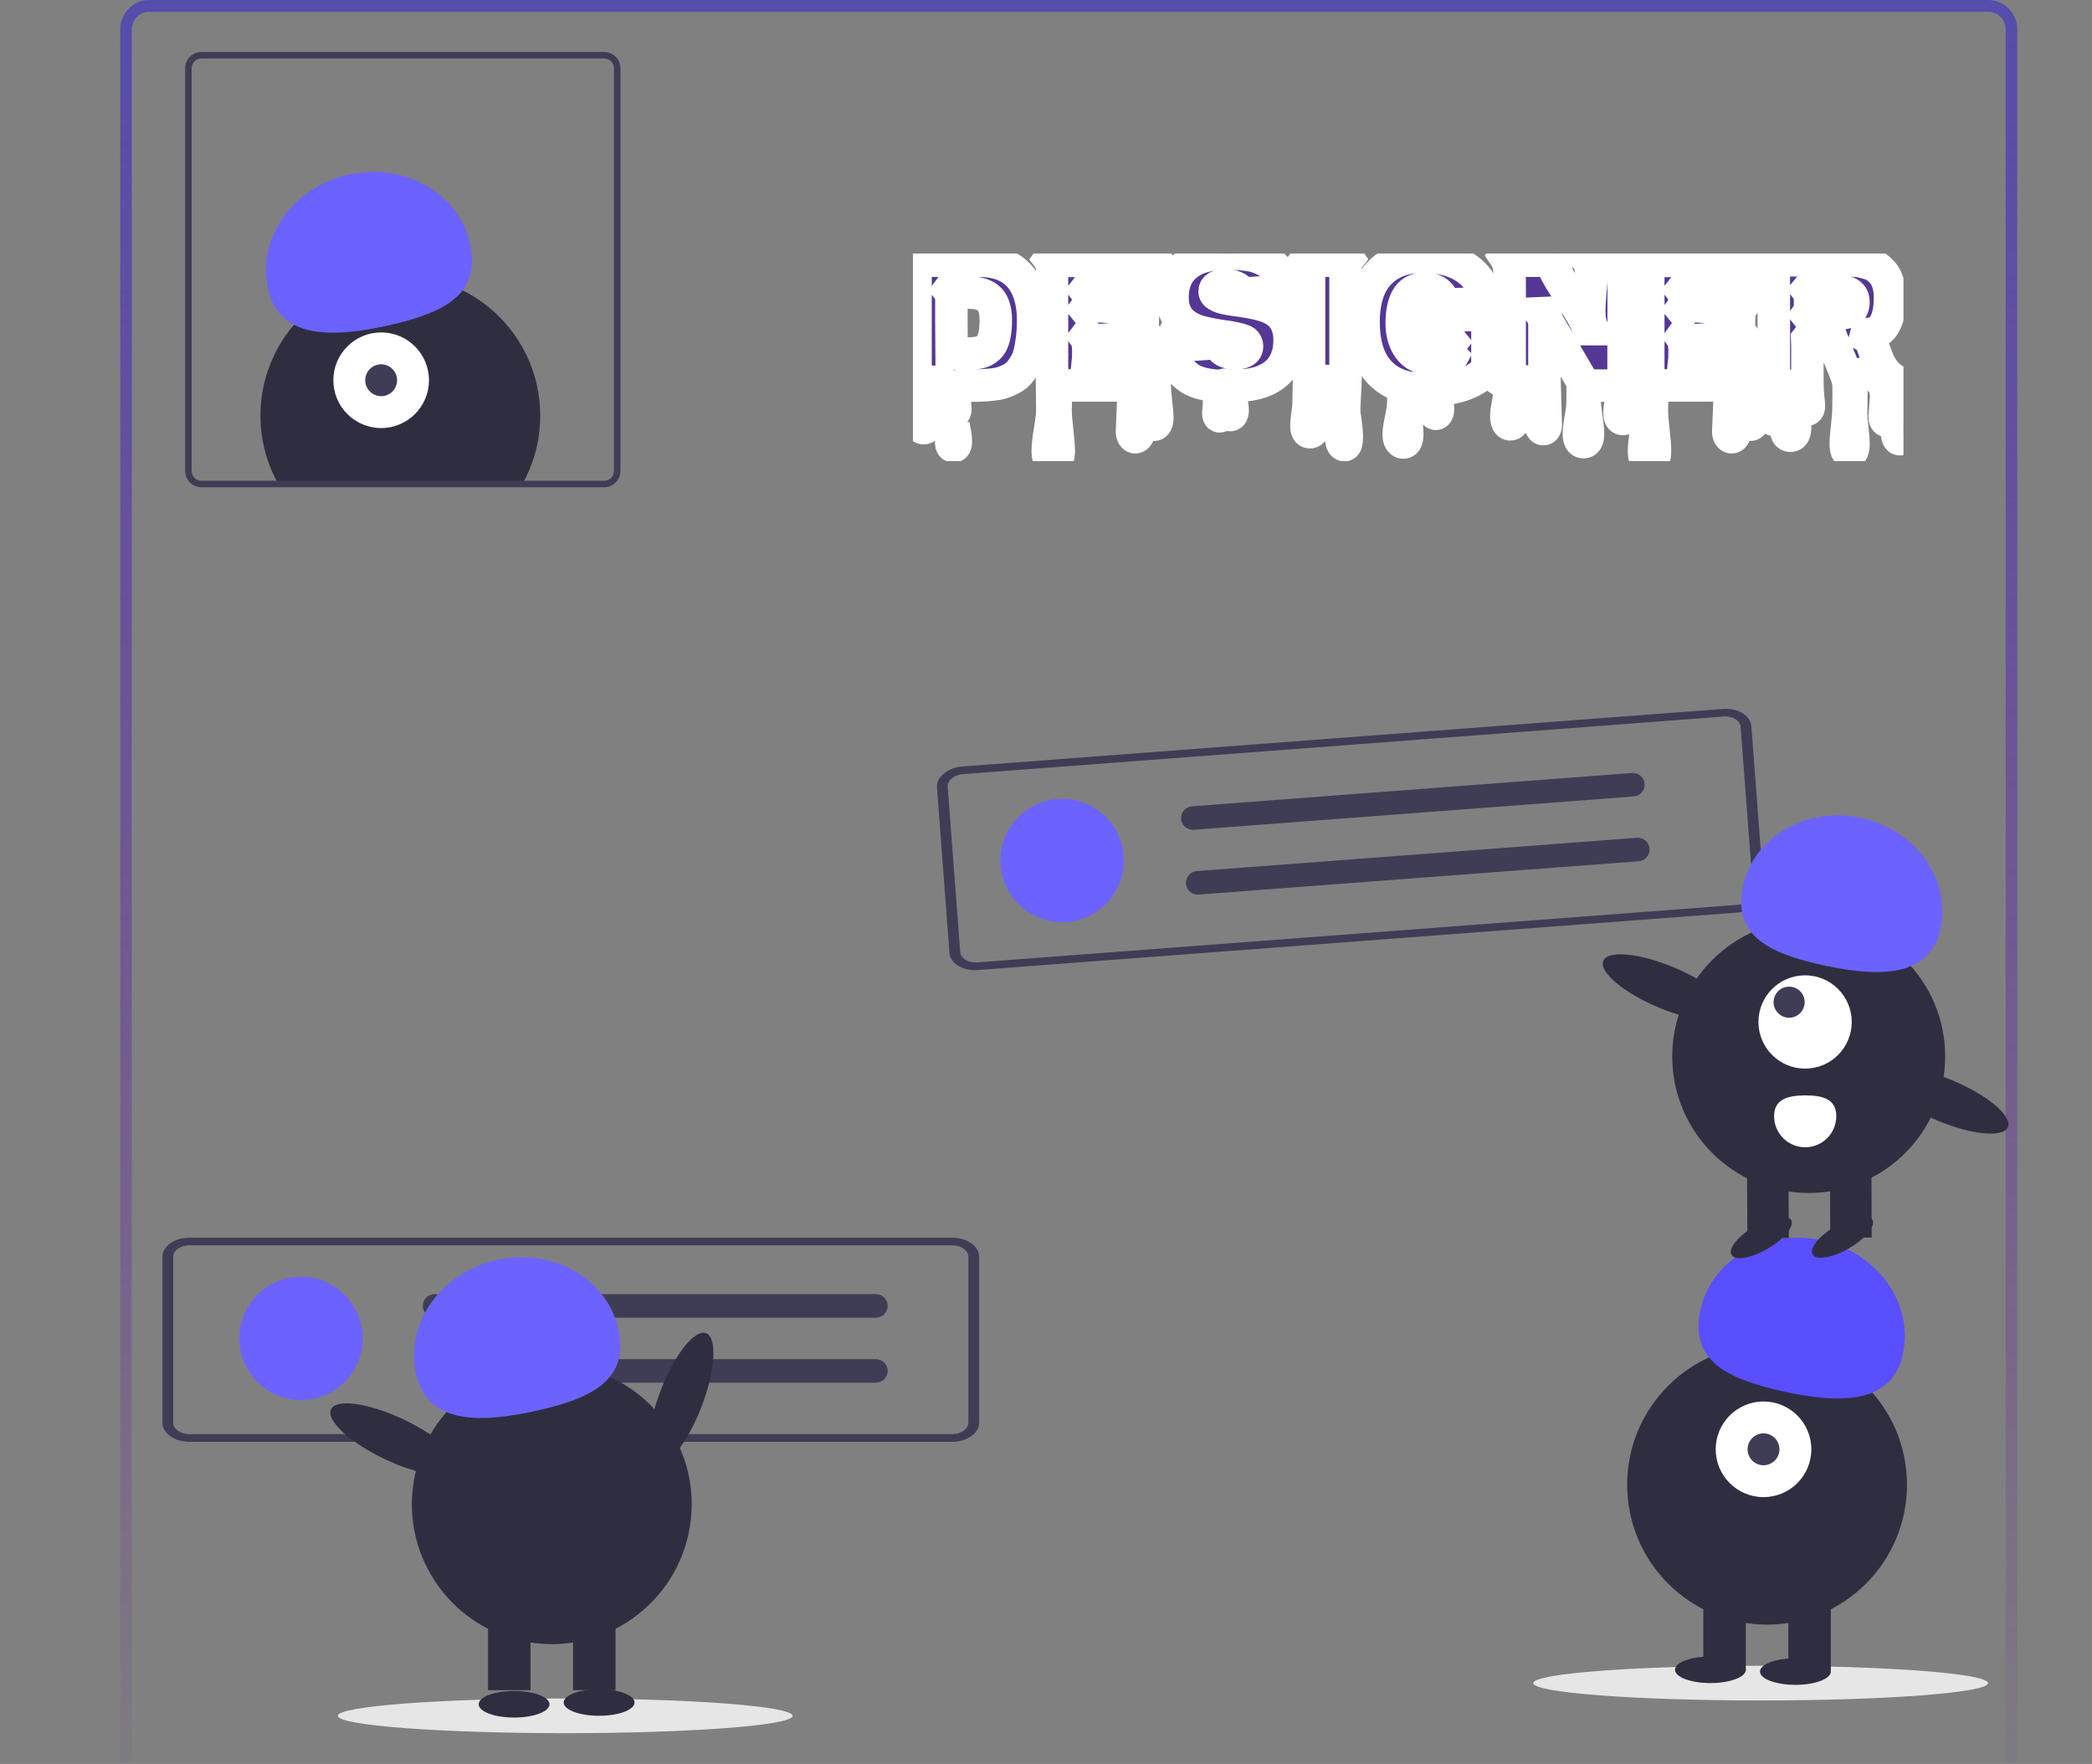 <svg width="644" height="543" viewBox="0 0 644 543" fill="none" xmlns="http://www.w3.org/2000/svg">
<rect x="0" y="0" width="644" height="543" fill="#808080" stroke="none"/>
<g id="desing1 1" clip-path="url(#clip0)">
<path id="Vector" d="M612.079 571H45.921C43.556 570.997 41.288 570.041 39.616 568.34C37.943 566.639 37.003 564.332 37 561.927V9.073C37.003 6.668 37.943 4.361 39.616 2.66C41.288 0.959 43.556 0.003 45.921 0H612.079C614.445 0.003 616.712 0.959 618.384 2.66C620.057 4.361 620.997 6.668 621 9.073V561.927C620.997 564.332 620.057 566.639 618.384 568.34C616.712 570.041 614.445 570.997 612.079 571ZM45.921 3.629C44.502 3.631 43.141 4.205 42.138 5.225C41.134 6.246 40.57 7.63 40.568 9.073V561.927C40.57 563.37 41.134 564.754 42.138 565.775C43.141 566.795 44.502 567.369 45.921 567.371H612.079C613.498 567.369 614.859 566.795 615.862 565.775C616.866 564.754 617.43 563.37 617.432 561.927V9.073C617.43 7.63 616.866 6.246 615.862 5.225C614.859 4.205 613.498 3.631 612.079 3.629H45.921Z" fill="url(#paint0_linear)"/>
<g id="cuadro2">
<path id="Path 78" d="M293.131 443.842H58.293C53.715 443.842 50.005 441.199 50 437.942V386.9C50.005 383.643 53.715 381 58.293 381H293.131C297.709 381 301.419 383.643 301.424 386.9V437.941C301.42 441.198 297.709 443.838 293.131 443.842ZM58.293 383.358C55.546 383.358 53.32 384.944 53.317 386.898V437.939C53.317 439.893 55.546 441.477 58.293 441.479H293.131C295.878 441.479 298.104 439.893 298.107 437.939V386.9C298.107 384.946 295.878 383.362 293.131 383.36L58.293 383.358Z" fill="#3F3D56"/>
<path id="Vector_2" d="M92.665 431.012C103.158 431.012 111.665 422.505 111.665 412.012C111.665 401.518 103.158 393.012 92.665 393.012C82.171 393.012 73.665 401.518 73.665 412.012C73.665 422.505 82.171 431.012 92.665 431.012Z" fill="#6C63FF"/>
<path id="Path 40" d="M133.705 398.387C132.754 398.403 131.847 398.792 131.18 399.47C130.514 400.148 130.14 401.061 130.14 402.012C130.14 402.963 130.514 403.875 131.18 404.553C131.847 405.231 132.754 405.62 133.705 405.636H269.583C270.542 405.649 271.468 405.282 272.157 404.613C272.846 403.945 273.242 403.031 273.258 402.071C273.273 401.111 272.908 400.184 272.241 399.494C271.575 398.803 270.661 398.405 269.702 398.387C269.662 398.386 269.622 398.386 269.583 398.387H133.705Z" fill="#3F3D56"/>
<path id="Path 40_2" d="M133.705 418.387C132.754 418.403 131.847 418.792 131.18 419.47C130.514 420.148 130.14 421.061 130.14 422.012C130.14 422.963 130.514 423.875 131.18 424.553C131.847 425.231 132.754 425.62 133.705 425.636H269.583C270.542 425.649 271.468 425.282 272.157 424.613C272.846 423.945 273.242 423.031 273.258 422.071C273.273 421.111 272.908 420.184 272.241 419.494C271.575 418.803 270.661 418.405 269.702 418.387C269.662 418.386 269.622 418.386 269.583 418.387H133.705Z" fill="#3F3D56"/>
</g>
<g id="mono4">
<path id="Vector_3" d="M542 523.459C580.66 523.459 612 521.069 612 518.12C612 515.172 580.66 512.781 542 512.781C503.34 512.781 472 515.172 472 518.12C472 521.069 503.34 523.459 542 523.459Z" fill="#E6E6E6"/>
<path id="Vector_4" d="M543.973 500.118C567.758 500.118 587.04 480.836 587.04 457.051C587.04 433.265 567.758 413.983 543.973 413.983C520.188 413.983 500.906 433.265 500.906 457.051C500.906 480.836 520.188 500.118 543.973 500.118Z" fill="#2F2E41"/>
<path id="Vector_5" d="M563.599 490.85H550.515V514.292H563.599V490.85Z" fill="#2F2E41"/>
<path id="Vector_6" d="M537.431 490.85H524.347V514.292H537.431V490.85Z" fill="#2F2E41"/>
<path id="Vector_7" d="M552.695 518.653C558.717 518.653 563.599 516.823 563.599 514.565C563.599 512.307 558.717 510.476 552.695 510.476C546.674 510.476 541.792 512.307 541.792 514.565C541.792 516.823 546.674 518.653 552.695 518.653Z" fill="#2F2E41"/>
<path id="Vector_8" d="M526.528 518.108C532.55 518.108 537.431 516.278 537.431 514.02C537.431 511.761 532.55 509.931 526.528 509.931C520.506 509.931 515.625 511.761 515.625 514.02C515.625 516.278 520.506 518.108 526.528 518.108Z" fill="#2F2E41"/>
<path id="Vector_9" d="M542.883 460.867C551.012 460.867 557.602 454.277 557.602 446.148C557.602 438.019 551.012 431.428 542.883 431.428C534.753 431.428 528.163 438.019 528.163 446.148C528.163 454.277 534.753 460.867 542.883 460.867Z" fill="white"/>
<path id="Vector_10" d="M542.883 451.054C545.592 451.054 547.789 448.857 547.789 446.148C547.789 443.438 545.592 441.241 542.883 441.241C540.173 441.241 537.976 443.438 537.976 446.148C537.976 448.857 540.173 451.054 542.883 451.054Z" fill="#3F3D56"/>
<path id="Vector_11" d="M585.75 416.999C589.227 401.426 578.111 385.689 560.921 381.851C543.731 378.012 526.977 387.526 523.499 403.1C520.022 418.673 531.414 424.417 548.604 428.256C565.794 432.094 582.272 432.573 585.75 416.999Z" fill="#594FFF"/>
</g>
<g id="mono3">
<path id="Vector_12" d="M215.983 432.942C220.229 421.833 220.844 411.747 217.357 410.414C213.869 409.081 207.6 417.006 203.354 428.115C199.108 439.224 198.493 449.31 201.98 450.643C205.468 451.976 211.737 444.051 215.983 432.942Z" fill="#2F2E41"/>
<path id="Vector_13" d="M212.373 469.95C216.183 446.471 200.238 424.35 176.76 420.54C153.282 416.73 131.16 432.674 127.35 456.152C123.54 479.631 139.484 501.752 162.963 505.562C186.441 509.372 208.563 493.428 212.373 469.95Z" fill="#2F2E41"/>
<path id="Vector_14" d="M163.319 496.851H150.236V520.292H163.319V496.851Z" fill="#2F2E41"/>
<path id="Vector_15" d="M189.487 496.851H176.403V520.292H189.487V496.851Z" fill="#2F2E41"/>
<path id="Vector_16" d="M128.085 422.999C124.607 407.426 135.723 391.689 152.913 387.851C170.103 384.012 186.857 393.526 190.335 409.099C193.812 424.673 182.42 430.417 165.23 434.255C148.04 438.094 131.562 438.573 128.085 422.999Z" fill="#6C63FF"/>
<path id="Vector_17" d="M140.809 452.295C142.409 448.922 134.995 442.056 124.25 436.96C113.505 431.863 103.497 430.466 101.897 433.84C100.297 437.213 107.711 444.079 118.456 449.175C129.202 454.272 139.21 455.669 140.809 452.295Z" fill="#2F2E41"/>
<path id="Vector_18" d="M174 533.528C212.66 533.528 244 531.138 244 528.189C244 525.241 212.66 522.85 174 522.85C135.34 522.85 104 525.241 104 528.189C104 531.138 135.34 533.528 174 533.528Z" fill="#E6E6E6"/>
<path id="Vector_19" d="M158.261 528.722C164.283 528.722 169.164 526.892 169.164 524.634C169.164 522.376 164.283 520.545 158.261 520.545C152.24 520.545 147.358 522.376 147.358 524.634C147.358 526.892 152.24 528.722 158.261 528.722Z" fill="#2F2E41"/>
<path id="Vector_20" d="M184.429 528.177C190.45 528.177 195.332 526.347 195.332 524.089C195.332 521.831 190.45 520 184.429 520C178.407 520 173.526 521.831 173.526 524.089C173.526 526.347 178.407 528.177 184.429 528.177Z" fill="#2F2E41"/>
</g>
<g id="mono1">
<path id="Vector_21" d="M166.31 127.96C166.321 134.563 164.805 141.08 161.88 147C161.55 147.68 161.2 148.34 160.83 149H85.66C85.29 148.34 84.94 147.68 84.61 147C81.74 141.181 80.222 134.789 80.169 128.301C80.116 121.813 81.529 115.397 84.303 109.532C87.078 103.667 91.141 98.504 96.191 94.43C101.24 90.355 107.144 87.474 113.463 86.001C119.782 84.529 126.352 84.503 132.682 85.925C139.012 87.348 144.939 90.182 150.021 94.216C155.102 98.251 159.206 103.381 162.027 109.224C164.848 115.067 166.312 121.472 166.31 127.96V127.96Z" fill="#2F2E41"/>
<path id="Vector_22" d="M117.336 131.771C125.465 131.771 132.055 125.181 132.055 117.052C132.055 108.923 125.465 102.333 117.336 102.333C109.207 102.333 102.617 108.923 102.617 117.052C102.617 125.181 109.207 131.771 117.336 131.771Z" fill="white"/>
<path id="Vector_23" d="M117.336 121.959C120.046 121.959 122.243 119.762 122.243 117.052C122.243 114.343 120.046 112.146 117.336 112.146C114.627 112.146 112.43 114.343 112.43 117.052C112.43 119.762 114.627 121.959 117.336 121.959Z" fill="#3F3D56"/>
<path id="Vector_24" d="M82.469 88.904C78.992 73.33 90.108 57.594 107.298 53.755C124.488 49.917 141.242 59.43 144.719 75.004C148.197 90.578 136.805 96.322 119.615 100.16C102.425 103.998 85.947 104.478 82.469 88.904Z" fill="#6C63FF"/>
<path id="Vector_25" d="M186 16H62C60.674 16 59.403 16.527 58.465 17.465C57.527 18.403 57.001 19.674 57 21V145C57.001 146.326 57.527 147.597 58.465 148.535C59.403 149.473 60.674 150 62 150H186C187.326 150 188.597 149.473 189.535 148.535C190.473 147.597 191 146.326 191 145V21C191 19.674 190.473 18.403 189.535 17.465C188.597 16.527 187.326 16 186 16V16ZM189 145C188.998 145.795 188.681 146.557 188.119 147.119C187.557 147.681 186.795 147.998 186 148H62C61.205 147.998 60.443 147.681 59.881 147.119C59.319 146.557 59.002 145.795 59 145V21C59.002 20.205 59.319 19.443 59.881 18.881C60.443 18.319 61.205 18.002 62 18H186C186.795 18.002 187.557 18.319 188.119 18.881C188.681 19.443 188.998 20.205 189 21V145Z" fill="#3F3D56"/>
</g>
<g id="cuadro1">
<path id="Vector_26" d="M328.397 283.839C338.86 283.047 346.701 273.923 345.909 263.459C345.117 252.996 335.993 245.155 325.529 245.947C315.066 246.739 307.225 255.864 308.017 266.327C308.809 276.791 317.933 284.631 328.397 283.839Z" fill="#6C63FF"/>
<path id="Path 40_3" d="M366.858 248.21C365.911 248.298 365.036 248.754 364.422 249.48C363.809 250.207 363.505 251.145 363.577 252.093C363.648 253.042 364.09 253.924 364.806 254.55C365.522 255.175 366.455 255.495 367.405 255.439L502.895 245.184C503.853 245.125 504.749 244.688 505.385 243.97C506.022 243.251 506.347 242.31 506.291 241.352C506.234 240.394 505.799 239.497 505.083 238.859C504.366 238.22 503.425 237.892 502.467 237.947C502.427 237.949 502.388 237.952 502.348 237.956L366.858 248.21Z" fill="#3F3D56"/>
<path id="Path 40_4" d="M368.367 268.153C367.42 268.241 366.546 268.697 365.932 269.423C365.318 270.15 365.014 271.088 365.086 272.036C365.158 272.985 365.599 273.867 366.315 274.493C367.032 275.118 367.965 275.438 368.914 275.382L504.405 265.127C505.363 265.068 506.258 264.631 506.895 263.913C507.531 263.194 507.857 262.253 507.8 261.295C507.743 260.337 507.309 259.44 506.592 258.802C505.875 258.163 504.935 257.835 503.976 257.89C503.937 257.892 503.897 257.895 503.858 257.899L368.367 268.153Z" fill="#3F3D56"/>
<path id="Path 78_2" d="M535.167 280.891L300.999 298.614C296.434 298.959 292.535 296.604 292.285 293.357L288.432 242.46C288.192 239.212 291.692 236.297 296.257 235.951L530.425 218.228C534.99 217.883 538.889 220.238 539.139 223.485L542.991 274.381C543.233 277.629 539.732 280.541 535.167 280.891ZM296.434 238.302C293.695 238.51 291.595 240.259 291.74 242.208L295.592 293.103C295.739 295.052 298.081 296.463 300.821 296.258L534.989 278.535C537.728 278.327 539.828 276.578 539.684 274.629L535.832 223.736C535.684 221.787 533.342 220.376 530.603 220.581L296.434 238.302Z" fill="#3F3D56"/>
</g>
<g id="mono2">
<path id="Vector_27" d="M556.792 367.242C579.995 367.242 598.804 348.432 598.804 325.229C598.804 302.027 579.995 283.217 556.792 283.217C533.589 283.217 514.78 302.027 514.78 325.229C514.78 348.432 533.589 367.242 556.792 367.242Z" fill="#2F2E41"/>
<path id="Vector_28" d="M576.09 358.112L563.327 358.171L563.433 381.038L576.196 380.979L576.09 358.112Z" fill="#2F2E41"/>
<path id="Vector_29" d="M550.564 358.23L537.8 358.29L537.907 381.157L550.67 381.098L550.564 358.23Z" fill="#2F2E41"/>
<path id="Vector_30" d="M555.679 328.957C563.609 328.957 570.037 322.529 570.037 314.599C570.037 306.668 563.609 300.24 555.679 300.24C547.749 300.24 541.32 306.668 541.32 314.599C541.32 322.529 547.749 328.957 555.679 328.957Z" fill="white"/>
<path id="Vector_31" d="M550.76 313.292C553.404 313.292 555.547 311.149 555.547 308.506C555.547 305.862 553.404 303.719 550.76 303.719C548.117 303.719 545.974 305.862 545.974 308.506C545.974 311.149 548.117 313.292 550.76 313.292Z" fill="#3F3D56"/>
<path id="Vector_32" d="M597.363 285.97C600.685 270.762 589.77 255.462 572.984 251.795C556.198 248.129 539.897 257.485 536.575 272.693C533.254 287.901 544.393 293.453 561.179 297.119C577.965 300.785 594.042 301.178 597.363 285.97Z" fill="#6C63FF"/>
<path id="Vector_33" d="M532.266 312.135C533.684 308.78 526.17 302.4 515.483 297.884C504.796 293.369 494.984 292.428 493.567 295.783C492.149 299.138 499.663 305.518 510.35 310.034C521.037 314.549 530.849 315.489 532.266 312.135Z" fill="#2F2E41"/>
<path id="Vector_34" d="M618.103 346.954C619.521 343.599 612.006 337.219 601.32 332.704C590.633 328.189 580.821 327.248 579.403 330.603C577.986 333.958 585.5 340.338 596.187 344.853C606.873 349.368 616.686 350.309 618.103 346.954Z" fill="#2F2E41"/>
<path id="Vector_35" d="M565.282 343.537C565.29 344.795 565.05 346.042 564.576 347.207C564.102 348.372 563.403 349.432 562.519 350.327C561.635 351.222 560.584 351.933 559.424 352.421C558.265 352.91 557.021 353.164 555.764 353.172C554.506 353.179 553.259 352.938 552.095 352.463C550.93 351.988 549.87 351.288 548.976 350.403C548.082 349.519 547.372 348.466 546.884 347.307C546.397 346.147 546.143 344.903 546.137 343.645L546.137 343.626C546.113 338.34 550.393 337.225 555.68 337.2C560.967 337.176 565.257 338.251 565.282 343.537Z" fill="white"/>
<path id="Vector_36" d="M544.207 384.367C549.28 381.406 552.493 377.464 551.383 375.561C550.273 373.659 545.26 374.516 540.186 377.477C535.113 380.438 531.9 384.38 533.01 386.283C534.121 388.185 539.133 387.327 544.207 384.367Z" fill="#2F2E41"/>
<path id="Vector_37" d="M569.201 384.251C574.275 381.29 577.487 377.347 576.377 375.445C575.267 373.542 570.254 374.4 565.181 377.361C560.107 380.321 556.894 384.264 558.005 386.166C559.115 388.069 564.128 387.211 569.201 384.251Z" fill="#2F2E41"/>
</g>
<g id="logo" clip-path="url(#clip1)">
<g id="DESIGNER">
<mask id="path-44-outside-1" maskUnits="userSpaceOnUse" x="274" y="69" width="317" height="78" fill="black">
<rect fill="white" x="274" y="69" width="317" height="78"/>
<path d="M292.874 125.834L293.324 121.735C293.324 118.906 291.081 117.491 286.594 117.491C285.823 117.491 285.287 117.732 284.987 118.213C284.687 118.694 284.537 119.512 284.537 120.667C284.537 121.821 284.665 123.419 284.922 125.459C285.18 127.518 285.308 129.086 285.308 130.164C285.308 131.261 284.987 131.81 284.344 131.81C283.701 131.81 283.379 131.232 283.379 130.078C283.379 128.942 283.479 127.22 283.679 124.91C283.879 122.601 283.979 121.032 283.979 120.205C283.979 118.242 283.715 117.26 283.186 117.26C282.843 117.26 282.672 117.809 282.672 118.906L283.186 123.698C283.186 124.833 282.879 125.401 282.265 125.401C281.664 125.401 281.364 124.824 281.364 123.669L281.857 118.357L281.836 113.565V82.59C281.836 81.397 281.557 80.434 281 79.703L281.429 79.097C282.015 79.867 282.729 80.252 283.572 80.252H301.276C309.821 80.252 315.122 83.995 317.18 91.481C317.751 93.598 318.037 95.86 318.037 98.265C318.037 100.652 317.923 102.711 317.694 104.443C317.48 106.156 317.201 107.667 316.858 108.975C316.515 110.265 316.03 111.41 315.401 112.41C314.786 113.411 314.165 114.258 313.536 114.951C312.922 115.624 312.136 116.202 311.178 116.683C310.221 117.164 309.335 117.539 308.521 117.809C307.706 118.059 306.685 118.251 305.456 118.386C303.527 118.598 301.262 118.704 298.661 118.704H295.553C294.353 118.704 293.753 119.858 293.753 122.168L294.096 125.863C294.096 126.594 293.91 126.96 293.539 126.96C293.096 126.96 292.874 126.585 292.874 125.834ZM305.156 105.973C305.599 105.203 305.942 104.212 306.184 103C306.427 101.768 306.549 100.296 306.549 98.583C306.549 96.851 306.335 95.407 305.906 94.253C305.477 93.098 304.906 92.251 304.191 91.712C303.477 91.173 302.684 90.779 301.812 90.529C300.94 90.259 300.026 90.115 299.069 90.096C298.111 90.057 297.218 90.028 296.389 90.009C294.36 89.971 293.06 89.566 292.488 88.797L292.06 89.374C292.603 90.086 292.874 91.048 292.874 92.261V98.9C292.874 103.327 292.888 106.637 292.917 108.831H297.783C300.226 108.831 301.955 108.542 302.969 107.965C303.998 107.387 304.727 106.724 305.156 105.973ZM294.246 136.053C294.246 136.939 294.003 137.381 293.517 137.381C293.046 137.381 292.81 137.015 292.81 136.284C292.81 135.572 292.838 134.947 292.896 134.408C292.967 133.869 293.081 133.176 293.239 132.329C293.396 131.502 293.489 130.982 293.517 130.77C293.56 131.021 293.639 131.434 293.753 132.012C293.867 132.608 293.953 133.07 294.01 133.397C294.167 134.302 294.246 135.187 294.246 136.053Z"/>
<path d="M335.763 113.912L335.42 110.332V110.014C335.72 109.302 336.127 108.946 336.642 108.946L354.131 108.975C355.003 108.975 355.71 108.6 356.253 107.849L356.682 108.427C355.882 110.409 355.482 113.998 355.482 119.194C355.482 120.003 355.61 121.562 355.868 123.871C356.139 126.2 356.275 127.739 356.275 128.49C356.275 129.26 356.182 129.827 355.996 130.193C355.81 130.559 355.589 130.742 355.332 130.742C355.074 130.742 354.846 130.539 354.646 130.135C354.46 129.731 354.367 129.173 354.367 128.461L354.71 122.081C354.71 120.388 354.489 119.117 354.046 118.271C353.603 117.405 353.003 116.972 352.245 116.972C350.545 116.972 349.695 118.694 349.695 122.139C349.695 123.467 349.838 125.391 350.123 127.912C350.423 130.434 350.573 132.012 350.573 132.647C350.573 133.282 350.466 133.763 350.252 134.09C350.038 134.437 349.788 134.61 349.502 134.61C349.23 134.61 348.987 134.446 348.773 134.119C348.573 133.811 348.473 133.388 348.473 132.849L348.859 123.64C348.859 120.272 348.323 118.588 347.251 118.588L345.622 118.646H328.775C327.504 118.646 326.568 118.973 325.968 119.627C325.282 120.397 324.939 122.572 324.939 126.152C324.939 127.595 325.103 129.722 325.432 132.531C325.76 135.36 325.925 137.487 325.925 138.911C325.925 140.97 325.382 142 324.296 142C323.124 142 322.538 140.942 322.538 138.825C322.538 137.381 322.774 135.245 323.246 132.416C323.717 129.587 323.953 127.441 323.953 125.978L323.846 116.308V82.648C323.846 81.454 323.574 80.502 323.031 79.79L323.46 79.184C324.046 79.934 324.76 80.309 325.603 80.309H353.124C353.996 80.309 354.71 79.934 355.267 79.184L355.696 79.79C355.067 80.637 354.753 82.292 354.753 84.755V86.054C354.753 88.229 355.067 89.72 355.696 90.529L355.267 91.077C354.553 90.096 352.874 89.605 350.23 89.605L339.578 90.269C336.949 90.269 335.277 89.778 334.563 88.797L334.112 89.374C334.67 90.105 334.948 91.077 334.948 92.29C334.948 93.483 334.67 94.445 334.112 95.176L334.563 95.725C335.248 94.763 336.692 94.281 338.892 94.281L347.873 94.945C350.088 94.945 351.552 94.464 352.267 93.502L352.717 94.079C352.088 94.926 351.774 96.697 351.774 99.391V100.517C351.774 102.576 352.088 104.029 352.717 104.876L352.267 105.482C351.581 104.52 350.13 104.039 347.916 104.039L338.935 104.674C336.734 104.674 335.277 104.193 334.563 103.23L334.134 103.808C334.734 104.635 335.034 106.079 335.034 108.138L334.991 110.39L334.627 113.854C334.627 114.547 334.813 114.893 335.184 114.893C335.57 114.893 335.763 114.566 335.763 113.912Z"/>
<path d="M375.051 127.133L375.265 124.217V118.819C371.421 118.55 368.549 117.847 366.649 116.712C364.748 115.557 363.348 114.114 362.448 112.382C361.905 111.362 361.483 110.226 361.183 108.975C360.897 107.705 360.419 106.752 359.747 106.117L360.069 105.511C360.712 106.088 361.405 106.377 362.148 106.377C362.905 106.377 363.869 106.339 365.041 106.262C366.213 106.185 367.535 106.098 369.006 106.002C370.478 105.886 371.528 105.809 372.157 105.771C372.786 105.732 373.25 105.617 373.55 105.424C373.85 105.213 374.065 104.837 374.193 104.299L375.158 104.732C375.115 104.886 375.093 105.088 375.093 105.338C375.093 105.973 375.486 106.695 376.272 107.503C377.058 108.311 378.48 108.715 380.538 108.715C381.924 108.715 382.91 108.398 383.495 107.763C383.753 107.474 383.881 107.128 383.881 106.723C383.881 105.78 383.495 105.155 382.724 104.847C381.952 104.539 381.016 104.279 379.916 104.068C378.83 103.837 377.737 103.654 376.637 103.519C375.551 103.384 374.372 103.192 373.1 102.942C371.828 102.692 370.628 102.422 369.499 102.134C368.37 101.826 367.27 101.383 366.199 100.806C365.141 100.228 364.234 99.555 363.476 98.785C362.719 97.996 362.105 96.995 361.633 95.783C361.176 94.551 360.947 93.156 360.947 91.597C360.947 90.038 361.126 88.614 361.483 87.324C361.855 86.035 362.355 84.928 362.983 84.004C363.612 83.081 364.37 82.263 365.255 81.551C366.156 80.839 367.092 80.261 368.063 79.819C369.049 79.376 370.121 79.02 371.278 78.751C373.293 78.25 375.193 78 376.98 78C378.766 78 380.123 78.038 381.052 78.115C381.995 78.173 383.095 78.298 384.353 78.491C385.625 78.664 386.768 78.962 387.782 79.386C388.811 79.79 389.825 80.309 390.826 80.945C392.912 82.253 394.377 84.284 395.22 87.036C395.563 88.017 396.034 88.931 396.634 89.778L396.356 90.442C395.755 89.884 395.062 89.605 394.277 89.605H393.998C392.855 89.663 391.219 89.778 389.09 89.951C386.975 90.105 385.61 90.201 384.996 90.24C384.396 90.278 383.96 90.394 383.688 90.586C383.431 90.779 383.245 91.144 383.131 91.683L382.188 91.337C382.231 91.164 382.252 90.981 382.252 90.788C382.252 89.98 381.766 89.287 380.795 88.71C379.823 88.113 378.723 87.815 377.494 87.815C375.093 87.815 373.893 88.45 373.893 89.72C373.893 90.856 375.694 91.683 379.294 92.203C380.138 92.338 381.095 92.472 382.167 92.607C385.896 93.127 388.754 93.81 390.74 94.657C394.912 96.427 396.999 99.805 396.999 104.789C396.999 106.829 396.684 108.667 396.056 110.303C395.427 111.92 394.605 113.238 393.591 114.258C392.59 115.278 391.404 116.125 390.033 116.798C387.561 118.011 384.739 118.617 381.566 118.617C380.709 118.617 380.202 118.607 380.045 118.588C379.273 118.588 378.887 119.387 378.887 120.984V121.677C378.887 122.197 378.98 122.957 379.166 123.958C379.366 124.978 379.466 125.738 379.466 126.238C379.466 127.258 379.202 127.768 378.673 127.768C378.401 127.768 378.187 127.614 378.03 127.306C377.887 126.998 377.816 126.613 377.816 126.152C377.816 125.69 377.901 124.901 378.073 123.784C378.258 122.687 378.351 121.889 378.351 121.388C378.351 120.888 378.344 120.532 378.33 120.32C378.33 120.128 378.308 119.878 378.266 119.57C378.237 119.281 378.18 119.069 378.094 118.935C377.894 118.588 377.551 118.415 377.065 118.415C376.179 118.415 375.736 119.454 375.736 121.533L375.865 126.267C375.865 127.537 375.729 128.172 375.458 128.172C375.186 128.172 375.051 127.826 375.051 127.133Z"/>
<path d="M412.859 134.263L413.095 126.585C413.095 124.102 413.024 122.533 412.881 121.879C412.752 121.225 412.617 120.647 412.474 120.147C412.331 119.647 412.145 119.243 411.916 118.935C411.688 118.627 411.416 118.338 411.102 118.069C410.502 117.53 409.559 117.26 408.273 117.26C406.987 117.26 405.901 117.963 405.015 119.368C404.143 120.773 403.707 122.456 403.707 124.419C403.707 125.151 403.814 126.238 404.029 127.682C404.243 129.144 404.35 130.241 404.35 130.972C404.35 132.358 403.986 133.051 403.257 133.051C402.528 133.051 402.164 132.377 402.164 131.03C402.164 130.28 402.271 129.154 402.486 127.653C402.714 126.152 402.829 125.016 402.829 124.246L402.979 116.51V82.59C402.979 81.397 402.7 80.434 402.143 79.703L402.571 79.097C403.171 79.867 403.886 80.252 404.715 80.252H412.474C413.331 80.252 414.045 79.867 414.617 79.097L415.046 79.703C414.488 80.454 414.21 81.416 414.21 82.59V116.365C414.21 117.366 414.131 119.089 413.974 121.533C413.817 123.996 413.767 125.892 413.824 127.22H413.803C414.331 130.414 414.596 132.849 414.596 134.523C414.596 136.198 414.36 137.035 413.888 137.035C413.202 137.035 412.859 136.111 412.859 134.263Z"/>
<path d="M447.025 109.755C446.482 109.177 446.21 108.504 446.21 107.734V107.503C446.21 106.733 446.467 106.002 446.982 105.309L446.682 104.934C446.167 105.627 445.631 105.973 445.074 105.973H442.995C442.123 105.973 441.409 106.348 440.852 107.099L440.402 106.493C440.973 105.723 441.259 104.77 441.259 103.635V99.362C441.259 98.207 440.973 97.245 440.402 96.475L440.852 95.898C441.395 96.629 442.109 96.995 442.995 96.995H456.155C457.041 96.995 457.756 96.629 458.299 95.898L458.706 96.475C458.163 97.207 457.891 98.169 457.891 99.362V111.458C457.891 112.054 457.949 112.536 458.063 112.901C458.191 113.248 458.442 113.556 458.813 113.825L458.47 114.662C458.213 114.489 457.92 114.402 457.591 114.402C457.277 114.402 456.913 114.585 456.498 114.951C453.183 117.934 448.468 119.608 442.352 119.974V122.745L442.695 125.949C442.695 126.411 442.624 126.767 442.481 127.018C442.338 127.268 442.173 127.393 441.988 127.393C441.816 127.393 441.659 127.277 441.516 127.046C441.373 126.816 441.302 126.585 441.302 126.354C441.302 126.142 441.33 125.844 441.388 125.459C441.559 124.266 441.645 123.053 441.645 121.821C441.645 120.59 441.58 119.974 441.452 119.974C438.651 119.974 435.708 119.714 432.621 119.194C432.493 119.137 432.428 120.166 432.428 122.283C432.428 124.4 432.557 126.585 432.814 128.836C433.086 131.088 433.221 132.656 433.221 133.542C433.221 135.332 432.814 136.226 432 136.226C431.614 136.226 431.278 136.024 430.992 135.62C430.721 135.216 430.585 134.562 430.585 133.657C430.585 132.772 430.821 131.175 431.292 128.865C431.764 126.575 432 124.785 432 123.496V118.992C423.841 116.529 419.761 109.899 419.761 99.102C419.761 90.885 422.276 85.14 427.306 81.868C430.206 79.963 433.75 79.01 437.937 79.01C444.695 79.01 449.882 80.791 453.498 84.351C455.455 86.275 456.705 88.469 457.248 90.933C457.506 92.088 457.963 92.973 458.62 93.589L458.299 94.166C457.713 93.589 456.941 93.3 455.984 93.3L446.939 93.704C446.039 93.781 445.431 94.243 445.117 95.09L444.41 94.628C444.524 94.301 444.581 93.925 444.581 93.502C444.581 93.079 444.338 92.434 443.852 91.568C443.367 90.683 442.695 90.019 441.838 89.576C440.995 89.114 439.873 88.883 438.473 88.883C437.087 88.883 435.958 89.153 435.086 89.692C434.214 90.23 433.521 90.971 433.007 91.914C432.007 93.82 431.507 96.341 431.507 99.478C431.507 102.615 432.25 105.203 433.736 107.243C435.236 109.264 437.194 110.274 439.609 110.274C442.023 110.274 443.86 110.063 445.117 109.639C445.346 109.562 445.567 109.524 445.781 109.524C445.996 109.524 446.324 109.755 446.767 110.217L447.025 109.755Z"/>
<path d="M472.295 127.653L472.809 119.829C472.809 119.214 472.552 118.704 472.038 118.3C471.195 117.664 470.166 117.347 468.951 117.347C467.322 117.347 466.201 117.78 465.586 118.646C465.315 119.031 465.179 119.589 465.179 120.32C465.179 121.071 465.343 122.37 465.672 124.217C466 126.065 466.165 127.364 466.165 128.115C466.165 128.884 466.058 129.491 465.843 129.933C465.643 130.395 465.343 130.626 464.943 130.626C464.543 130.626 464.236 130.395 464.021 129.933C463.807 129.491 463.7 128.884 463.7 128.115C463.7 127.345 463.871 126.017 464.214 124.131C464.572 122.245 464.75 120.821 464.75 119.858L464.729 84.466C464.729 82.195 464.214 80.3 463.186 78.779L463.636 78.173C464.793 79.559 466.201 80.252 467.858 80.252H474.267C475.181 80.252 475.953 80.107 476.582 79.819C477.225 79.511 477.739 78.914 478.125 78.029L478.832 78.491C478.461 79.684 478.275 80.81 478.275 81.868C478.275 82.734 479.404 84.909 481.661 88.392C484.605 92.934 486.498 95.985 487.341 97.543C488.184 99.102 488.734 100.363 488.992 101.325H490.278C489.577 99.94 489.227 97.986 489.227 95.465C489.227 94.291 489.335 92.54 489.549 90.211C489.763 87.863 489.87 86.102 489.87 84.928C489.87 81.772 489.127 79.722 487.641 78.779L488.091 78.173C489.249 79.559 490.656 80.252 492.314 80.252H496.708C498.365 80.252 499.773 79.559 500.93 78.173L501.359 78.779C500.344 80.319 499.837 82.215 499.837 84.466L499.794 119.714C499.794 120.542 499.937 121.773 500.223 123.409C500.509 125.064 500.651 126.306 500.651 127.133C500.651 128.365 500.301 128.981 499.601 128.981C498.901 128.981 498.551 128.365 498.551 127.133C498.551 126.325 498.687 125.132 498.958 123.553C499.23 121.995 499.365 120.917 499.365 120.32C499.365 119.743 499.223 119.329 498.937 119.079C498.651 118.829 498.372 118.704 498.101 118.704H489.635C488.434 118.704 487.834 120.176 487.834 123.12C487.834 124.333 487.998 126.084 488.327 128.374C488.67 130.684 488.842 132.425 488.842 133.599C488.842 135.274 488.377 136.111 487.448 136.111C486.52 136.111 486.055 135.264 486.055 133.571C486.055 132.493 486.234 130.924 486.591 128.865C486.963 126.806 487.155 125.257 487.17 124.217L487.213 120.378C487.255 118.588 487.12 117.424 486.805 116.885L476.539 99.362C476.267 98.881 475.967 97.88 475.638 96.36L474.331 96.418C475.074 97.457 475.446 98.612 475.446 99.882V116.365L475.853 130.972C475.853 131.28 475.781 131.54 475.638 131.752C475.51 131.983 475.324 132.098 475.081 132.098C474.853 132.098 474.66 131.964 474.502 131.694C474.345 131.444 474.267 131.155 474.267 130.828L474.524 119.743C474.524 119.512 474.46 119.3 474.331 119.108C474.202 118.915 474.052 118.819 473.881 118.819C473.509 118.819 473.324 119.204 473.324 119.974C473.324 120.744 473.416 122.004 473.602 123.756C473.802 125.507 473.902 126.71 473.902 127.364C473.902 128.827 473.631 129.558 473.088 129.558C472.559 129.558 472.295 128.923 472.295 127.653Z"/>
<path d="M519.32 113.912L518.977 110.332V110.014C519.277 109.302 519.684 108.946 520.199 108.946L537.689 108.975C538.56 108.975 539.268 108.6 539.811 107.849L540.239 108.427C539.439 110.409 539.039 113.998 539.039 119.194C539.039 120.003 539.168 121.562 539.425 123.871C539.696 126.2 539.832 127.739 539.832 128.49C539.832 129.26 539.739 129.827 539.553 130.193C539.368 130.559 539.146 130.742 538.889 130.742C538.632 130.742 538.403 130.539 538.203 130.135C538.017 129.731 537.924 129.173 537.924 128.461L538.267 122.081C538.267 120.388 538.046 119.117 537.603 118.271C537.16 117.405 536.56 116.972 535.803 116.972C534.102 116.972 533.252 118.694 533.252 122.139C533.252 123.467 533.395 125.391 533.681 127.912C533.981 130.434 534.131 132.012 534.131 132.647C534.131 133.282 534.024 133.763 533.809 134.09C533.595 134.437 533.345 134.61 533.059 134.61C532.788 134.61 532.545 134.446 532.33 134.119C532.13 133.811 532.03 133.388 532.03 132.849L532.416 123.64C532.416 120.272 531.88 118.588 530.809 118.588L529.18 118.646H512.333C511.061 118.646 510.125 118.973 509.525 119.627C508.839 120.397 508.496 122.572 508.496 126.152C508.496 127.595 508.66 129.722 508.989 132.531C509.318 135.36 509.482 137.487 509.482 138.911C509.482 140.97 508.939 142 507.853 142C506.681 142 506.096 140.942 506.096 138.825C506.096 137.381 506.331 135.245 506.803 132.416C507.274 129.587 507.51 127.441 507.51 125.978L507.403 116.308V82.648C507.403 81.454 507.132 80.502 506.589 79.79L507.017 79.184C507.603 79.934 508.318 80.309 509.161 80.309H536.681C537.553 80.309 538.267 79.934 538.825 79.184L539.253 79.79C538.625 80.637 538.31 82.292 538.31 84.755V86.054C538.31 88.229 538.625 89.72 539.253 90.529L538.825 91.077C538.11 90.096 536.431 89.605 533.788 89.605L523.135 90.269C520.506 90.269 518.834 89.778 518.12 88.797L517.67 89.374C518.227 90.105 518.506 91.077 518.506 92.29C518.506 93.483 518.227 94.445 517.67 95.176L518.12 95.725C518.806 94.763 520.249 94.281 522.449 94.281L531.43 94.945C533.645 94.945 535.11 94.464 535.824 93.502L536.274 94.079C535.645 94.926 535.331 96.697 535.331 99.391V100.517C535.331 102.576 535.645 104.029 536.274 104.876L535.824 105.482C535.138 104.52 533.688 104.039 531.473 104.039L522.492 104.674C520.292 104.674 518.834 104.193 518.12 103.23L517.691 103.808C518.291 104.635 518.591 106.079 518.591 108.138L518.548 110.39L518.184 113.854C518.184 114.547 518.37 114.893 518.741 114.893C519.127 114.893 519.32 114.566 519.32 113.912Z"/>
<path d="M580.17 128.172L580.642 122.197C580.642 119.772 579.906 117.924 578.434 116.654C576.976 115.365 575.44 114.797 573.826 114.951C572.211 115.086 571.082 115.817 570.439 117.145C570.111 117.78 569.946 118.53 569.946 119.396L569.839 127.133C569.839 128.192 569.961 129.76 570.203 131.839C570.446 133.936 570.568 135.514 570.568 136.573C570.568 138.44 570.175 139.373 569.389 139.373C568.603 139.373 568.21 138.469 568.21 136.659C568.21 135.466 568.339 133.753 568.596 131.521C568.853 129.289 568.996 127.595 569.025 126.44C569.067 125.286 569.089 122.822 569.089 119.05C569.089 118.049 568.86 116.895 568.403 115.586C567.946 114.277 567.224 112.478 566.238 110.188C565.252 107.897 564.445 105.877 563.816 104.125L563.173 103.635C562.83 104.481 562.223 104.905 561.351 104.905L559.551 104.991C558.322 104.991 557.4 104.587 556.786 103.779L556.336 104.356C556.379 105.068 556.4 106.589 556.4 108.917L556.379 115.99C556.379 118.107 556.407 119.666 556.465 120.667L556.872 124.91C556.872 125.699 556.672 126.094 556.272 126.094C555.872 126.094 555.671 125.728 555.671 124.997L556.014 121.417C556.014 120.551 555.822 119.858 555.436 119.339C555.064 118.838 554.571 118.588 553.957 118.588C553.357 118.588 552.821 118.944 552.349 119.656C551.892 120.388 551.663 121.331 551.663 122.485C551.663 123.64 551.821 125.199 552.135 127.162C552.449 129.144 552.606 130.568 552.606 131.434C552.606 133.243 552.128 134.148 551.17 134.148C550.213 134.148 549.734 133.263 549.734 131.492C549.734 130.665 549.87 129.221 550.142 127.162C550.427 125.103 550.57 123.467 550.57 122.254C550.57 121.042 550.363 120.041 549.949 119.252C549.534 118.482 549.063 118.097 548.534 118.097C548.005 118.097 547.555 118.338 547.184 118.819C546.812 119.319 546.626 119.935 546.626 120.667L547.205 127.508C547.205 128.682 546.884 129.269 546.241 129.269C545.598 129.269 545.276 128.673 545.276 127.479C545.276 126.787 545.412 125.574 545.683 123.842C545.955 122.129 546.084 120.792 546.069 119.829C546.055 118.867 546.048 106.416 546.048 82.475C546.048 81.281 545.776 80.329 545.233 79.617L545.662 79.039C546.219 79.771 546.927 80.136 547.784 80.136H566.988C569.989 80.136 572.004 80.261 573.033 80.511C574.076 80.742 574.983 80.993 575.755 81.262C576.541 81.531 577.198 81.868 577.727 82.272C578.27 82.657 578.813 83.148 579.356 83.745C579.913 84.322 580.356 84.986 580.684 85.737C581.442 87.449 581.82 89.268 581.82 91.193C581.82 93.117 581.706 94.695 581.478 95.927C581.263 97.139 580.899 98.284 580.384 99.362C579.27 101.691 577.312 102.855 574.512 102.855L574.34 103.519C575.24 104 575.84 104.664 576.141 105.511C577.398 109.206 578.327 111.554 578.927 112.555C579.527 113.536 580.084 114.325 580.599 114.922C581.113 115.519 581.849 116.125 582.806 116.741C583.764 117.356 584.342 117.761 584.543 117.953C584.743 118.126 584.843 118.271 584.843 118.386C584.843 120.311 585.035 122.784 585.421 125.805C585.807 128.827 586 130.77 586 131.636C586 132.502 585.971 133.128 585.914 133.513C585.871 133.898 585.764 134.273 585.593 134.639C585.421 135.024 585.171 135.216 584.843 135.216C584.514 135.216 584.264 134.899 584.092 134.263C583.935 133.628 583.857 132.849 583.857 131.925C583.857 131.001 583.95 129.346 584.135 126.96C584.321 124.593 584.414 122.803 584.414 121.59C584.414 119.185 583.835 117.982 582.678 117.982C582.106 117.982 581.678 118.117 581.392 118.386C581.12 118.656 580.985 119.204 580.985 120.032C580.985 120.878 581.113 122.216 581.37 124.044C581.628 125.873 581.756 127.249 581.756 128.172C581.756 129.115 581.492 129.587 580.963 129.587C580.434 129.587 580.17 129.115 580.17 128.172ZM565.895 89.72L560.837 89.922C558.765 89.922 557.415 89.509 556.786 88.681L556.336 89.23C556.907 89.98 557.193 90.942 557.193 92.116V94.05C557.193 95.205 556.907 96.168 556.336 96.937L556.786 97.515C557.4 96.668 558.672 96.245 560.601 96.245L566.024 96.504C567.467 96.504 568.582 96.254 569.368 95.754C570.168 95.234 570.568 94.291 570.568 92.925C570.568 92.059 570.346 91.385 569.903 90.904C569.46 90.403 568.925 90.086 568.296 89.951C567.667 89.797 566.867 89.72 565.895 89.72Z"/>
</mask>
<path d="M292.874 125.834L293.324 121.735C293.324 118.906 291.081 117.491 286.594 117.491C285.823 117.491 285.287 117.732 284.987 118.213C284.687 118.694 284.537 119.512 284.537 120.667C284.537 121.821 284.665 123.419 284.922 125.459C285.18 127.518 285.308 129.086 285.308 130.164C285.308 131.261 284.987 131.81 284.344 131.81C283.701 131.81 283.379 131.232 283.379 130.078C283.379 128.942 283.479 127.22 283.679 124.91C283.879 122.601 283.979 121.032 283.979 120.205C283.979 118.242 283.715 117.26 283.186 117.26C282.843 117.26 282.672 117.809 282.672 118.906L283.186 123.698C283.186 124.833 282.879 125.401 282.265 125.401C281.664 125.401 281.364 124.824 281.364 123.669L281.857 118.357L281.836 113.565V82.59C281.836 81.397 281.557 80.434 281 79.703L281.429 79.097C282.015 79.867 282.729 80.252 283.572 80.252H301.276C309.821 80.252 315.122 83.995 317.18 91.481C317.751 93.598 318.037 95.86 318.037 98.265C318.037 100.652 317.923 102.711 317.694 104.443C317.48 106.156 317.201 107.667 316.858 108.975C316.515 110.265 316.03 111.41 315.401 112.41C314.786 113.411 314.165 114.258 313.536 114.951C312.922 115.624 312.136 116.202 311.178 116.683C310.221 117.164 309.335 117.539 308.521 117.809C307.706 118.059 306.685 118.251 305.456 118.386C303.527 118.598 301.262 118.704 298.661 118.704H295.553C294.353 118.704 293.753 119.858 293.753 122.168L294.096 125.863C294.096 126.594 293.91 126.96 293.539 126.96C293.096 126.96 292.874 126.585 292.874 125.834ZM305.156 105.973C305.599 105.203 305.942 104.212 306.184 103C306.427 101.768 306.549 100.296 306.549 98.583C306.549 96.851 306.335 95.407 305.906 94.253C305.477 93.098 304.906 92.251 304.191 91.712C303.477 91.173 302.684 90.779 301.812 90.529C300.94 90.259 300.026 90.115 299.069 90.096C298.111 90.057 297.218 90.028 296.389 90.009C294.36 89.971 293.06 89.566 292.488 88.797L292.06 89.374C292.603 90.086 292.874 91.048 292.874 92.261V98.9C292.874 103.327 292.888 106.637 292.917 108.831H297.783C300.226 108.831 301.955 108.542 302.969 107.965C303.998 107.387 304.727 106.724 305.156 105.973ZM294.246 136.053C294.246 136.939 294.003 137.381 293.517 137.381C293.046 137.381 292.81 137.015 292.81 136.284C292.81 135.572 292.838 134.947 292.896 134.408C292.967 133.869 293.081 133.176 293.239 132.329C293.396 131.502 293.489 130.982 293.517 130.77C293.56 131.021 293.639 131.434 293.753 132.012C293.867 132.608 293.953 133.07 294.01 133.397C294.167 134.302 294.246 135.187 294.246 136.053Z" fill="#553795"/>
<path d="M335.763 113.912L335.42 110.332V110.014C335.72 109.302 336.127 108.946 336.642 108.946L354.131 108.975C355.003 108.975 355.71 108.6 356.253 107.849L356.682 108.427C355.882 110.409 355.482 113.998 355.482 119.194C355.482 120.003 355.61 121.562 355.868 123.871C356.139 126.2 356.275 127.739 356.275 128.49C356.275 129.26 356.182 129.827 355.996 130.193C355.81 130.559 355.589 130.742 355.332 130.742C355.074 130.742 354.846 130.539 354.646 130.135C354.46 129.731 354.367 129.173 354.367 128.461L354.71 122.081C354.71 120.388 354.489 119.117 354.046 118.271C353.603 117.405 353.003 116.972 352.245 116.972C350.545 116.972 349.695 118.694 349.695 122.139C349.695 123.467 349.838 125.391 350.123 127.912C350.423 130.434 350.573 132.012 350.573 132.647C350.573 133.282 350.466 133.763 350.252 134.09C350.038 134.437 349.788 134.61 349.502 134.61C349.23 134.61 348.987 134.446 348.773 134.119C348.573 133.811 348.473 133.388 348.473 132.849L348.859 123.64C348.859 120.272 348.323 118.588 347.251 118.588L345.622 118.646H328.775C327.504 118.646 326.568 118.973 325.968 119.627C325.282 120.397 324.939 122.572 324.939 126.152C324.939 127.595 325.103 129.722 325.432 132.531C325.76 135.36 325.925 137.487 325.925 138.911C325.925 140.97 325.382 142 324.296 142C323.124 142 322.538 140.942 322.538 138.825C322.538 137.381 322.774 135.245 323.246 132.416C323.717 129.587 323.953 127.441 323.953 125.978L323.846 116.308V82.648C323.846 81.454 323.574 80.502 323.031 79.79L323.46 79.184C324.046 79.934 324.76 80.309 325.603 80.309H353.124C353.996 80.309 354.71 79.934 355.267 79.184L355.696 79.79C355.067 80.637 354.753 82.292 354.753 84.755V86.054C354.753 88.229 355.067 89.72 355.696 90.529L355.267 91.077C354.553 90.096 352.874 89.605 350.23 89.605L339.578 90.269C336.949 90.269 335.277 89.778 334.563 88.797L334.112 89.374C334.67 90.105 334.948 91.077 334.948 92.29C334.948 93.483 334.67 94.445 334.112 95.176L334.563 95.725C335.248 94.763 336.692 94.281 338.892 94.281L347.873 94.945C350.088 94.945 351.552 94.464 352.267 93.502L352.717 94.079C352.088 94.926 351.774 96.697 351.774 99.391V100.517C351.774 102.576 352.088 104.029 352.717 104.876L352.267 105.482C351.581 104.52 350.13 104.039 347.916 104.039L338.935 104.674C336.734 104.674 335.277 104.193 334.563 103.23L334.134 103.808C334.734 104.635 335.034 106.079 335.034 108.138L334.991 110.39L334.627 113.854C334.627 114.547 334.813 114.893 335.184 114.893C335.57 114.893 335.763 114.566 335.763 113.912Z" fill="#553795"/>
<path d="M375.051 127.133L375.265 124.217V118.819C371.421 118.55 368.549 117.847 366.649 116.712C364.748 115.557 363.348 114.114 362.448 112.382C361.905 111.362 361.483 110.226 361.183 108.975C360.897 107.705 360.419 106.752 359.747 106.117L360.069 105.511C360.712 106.088 361.405 106.377 362.148 106.377C362.905 106.377 363.869 106.339 365.041 106.262C366.213 106.185 367.535 106.098 369.006 106.002C370.478 105.886 371.528 105.809 372.157 105.771C372.786 105.732 373.25 105.617 373.55 105.424C373.85 105.213 374.065 104.837 374.193 104.299L375.158 104.732C375.115 104.886 375.093 105.088 375.093 105.338C375.093 105.973 375.486 106.695 376.272 107.503C377.058 108.311 378.48 108.715 380.538 108.715C381.924 108.715 382.91 108.398 383.495 107.763C383.753 107.474 383.881 107.128 383.881 106.723C383.881 105.78 383.495 105.155 382.724 104.847C381.952 104.539 381.016 104.279 379.916 104.068C378.83 103.837 377.737 103.654 376.637 103.519C375.551 103.384 374.372 103.192 373.1 102.942C371.828 102.692 370.628 102.422 369.499 102.134C368.37 101.826 367.27 101.383 366.199 100.806C365.141 100.228 364.234 99.555 363.476 98.785C362.719 97.996 362.105 96.995 361.633 95.783C361.176 94.551 360.947 93.156 360.947 91.597C360.947 90.038 361.126 88.614 361.483 87.324C361.855 86.035 362.355 84.928 362.983 84.004C363.612 83.081 364.37 82.263 365.255 81.551C366.156 80.839 367.092 80.261 368.063 79.819C369.049 79.376 370.121 79.02 371.278 78.751C373.293 78.25 375.193 78 376.98 78C378.766 78 380.123 78.038 381.052 78.115C381.995 78.173 383.095 78.298 384.353 78.491C385.625 78.664 386.768 78.962 387.782 79.386C388.811 79.79 389.825 80.309 390.826 80.945C392.912 82.253 394.377 84.284 395.22 87.036C395.563 88.017 396.034 88.931 396.634 89.778L396.356 90.442C395.755 89.884 395.062 89.605 394.277 89.605H393.998C392.855 89.663 391.219 89.778 389.09 89.951C386.975 90.105 385.61 90.201 384.996 90.24C384.396 90.278 383.96 90.394 383.688 90.586C383.431 90.779 383.245 91.144 383.131 91.683L382.188 91.337C382.231 91.164 382.252 90.981 382.252 90.788C382.252 89.98 381.766 89.287 380.795 88.71C379.823 88.113 378.723 87.815 377.494 87.815C375.093 87.815 373.893 88.45 373.893 89.72C373.893 90.856 375.694 91.683 379.294 92.203C380.138 92.338 381.095 92.472 382.167 92.607C385.896 93.127 388.754 93.81 390.74 94.657C394.912 96.427 396.999 99.805 396.999 104.789C396.999 106.829 396.684 108.667 396.056 110.303C395.427 111.92 394.605 113.238 393.591 114.258C392.59 115.278 391.404 116.125 390.033 116.798C387.561 118.011 384.739 118.617 381.566 118.617C380.709 118.617 380.202 118.607 380.045 118.588C379.273 118.588 378.887 119.387 378.887 120.984V121.677C378.887 122.197 378.98 122.957 379.166 123.958C379.366 124.978 379.466 125.738 379.466 126.238C379.466 127.258 379.202 127.768 378.673 127.768C378.401 127.768 378.187 127.614 378.03 127.306C377.887 126.998 377.816 126.613 377.816 126.152C377.816 125.69 377.901 124.901 378.073 123.784C378.258 122.687 378.351 121.889 378.351 121.388C378.351 120.888 378.344 120.532 378.33 120.32C378.33 120.128 378.308 119.878 378.266 119.57C378.237 119.281 378.18 119.069 378.094 118.935C377.894 118.588 377.551 118.415 377.065 118.415C376.179 118.415 375.736 119.454 375.736 121.533L375.865 126.267C375.865 127.537 375.729 128.172 375.458 128.172C375.186 128.172 375.051 127.826 375.051 127.133Z" fill="#553795"/>
<path d="M412.859 134.263L413.095 126.585C413.095 124.102 413.024 122.533 412.881 121.879C412.752 121.225 412.617 120.647 412.474 120.147C412.331 119.647 412.145 119.243 411.916 118.935C411.688 118.627 411.416 118.338 411.102 118.069C410.502 117.53 409.559 117.26 408.273 117.26C406.987 117.26 405.901 117.963 405.015 119.368C404.143 120.773 403.707 122.456 403.707 124.419C403.707 125.151 403.814 126.238 404.029 127.682C404.243 129.144 404.35 130.241 404.35 130.972C404.35 132.358 403.986 133.051 403.257 133.051C402.528 133.051 402.164 132.377 402.164 131.03C402.164 130.28 402.271 129.154 402.486 127.653C402.714 126.152 402.829 125.016 402.829 124.246L402.979 116.51V82.59C402.979 81.397 402.7 80.434 402.143 79.703L402.571 79.097C403.171 79.867 403.886 80.252 404.715 80.252H412.474C413.331 80.252 414.045 79.867 414.617 79.097L415.046 79.703C414.488 80.454 414.21 81.416 414.21 82.59V116.365C414.21 117.366 414.131 119.089 413.974 121.533C413.817 123.996 413.767 125.892 413.824 127.22H413.803C414.331 130.414 414.596 132.849 414.596 134.523C414.596 136.198 414.36 137.035 413.888 137.035C413.202 137.035 412.859 136.111 412.859 134.263Z" fill="#553795"/>
<path d="M447.025 109.755C446.482 109.177 446.21 108.504 446.21 107.734V107.503C446.21 106.733 446.467 106.002 446.982 105.309L446.682 104.934C446.167 105.627 445.631 105.973 445.074 105.973H442.995C442.123 105.973 441.409 106.348 440.852 107.099L440.402 106.493C440.973 105.723 441.259 104.77 441.259 103.635V99.362C441.259 98.207 440.973 97.245 440.402 96.475L440.852 95.898C441.395 96.629 442.109 96.995 442.995 96.995H456.155C457.041 96.995 457.756 96.629 458.299 95.898L458.706 96.475C458.163 97.207 457.891 98.169 457.891 99.362V111.458C457.891 112.054 457.949 112.536 458.063 112.901C458.191 113.248 458.442 113.556 458.813 113.825L458.47 114.662C458.213 114.489 457.92 114.402 457.591 114.402C457.277 114.402 456.913 114.585 456.498 114.951C453.183 117.934 448.468 119.608 442.352 119.974V122.745L442.695 125.949C442.695 126.411 442.624 126.767 442.481 127.018C442.338 127.268 442.173 127.393 441.988 127.393C441.816 127.393 441.659 127.277 441.516 127.046C441.373 126.816 441.302 126.585 441.302 126.354C441.302 126.142 441.33 125.844 441.388 125.459C441.559 124.266 441.645 123.053 441.645 121.821C441.645 120.59 441.58 119.974 441.452 119.974C438.651 119.974 435.708 119.714 432.621 119.194C432.493 119.137 432.428 120.166 432.428 122.283C432.428 124.4 432.557 126.585 432.814 128.836C433.086 131.088 433.221 132.656 433.221 133.542C433.221 135.332 432.814 136.226 432 136.226C431.614 136.226 431.278 136.024 430.992 135.62C430.721 135.216 430.585 134.562 430.585 133.657C430.585 132.772 430.821 131.175 431.292 128.865C431.764 126.575 432 124.785 432 123.496V118.992C423.841 116.529 419.761 109.899 419.761 99.102C419.761 90.885 422.276 85.14 427.306 81.868C430.206 79.963 433.75 79.01 437.937 79.01C444.695 79.01 449.882 80.791 453.498 84.351C455.455 86.275 456.705 88.469 457.248 90.933C457.506 92.088 457.963 92.973 458.62 93.589L458.299 94.166C457.713 93.589 456.941 93.3 455.984 93.3L446.939 93.704C446.039 93.781 445.431 94.243 445.117 95.09L444.41 94.628C444.524 94.301 444.581 93.925 444.581 93.502C444.581 93.079 444.338 92.434 443.852 91.568C443.367 90.683 442.695 90.019 441.838 89.576C440.995 89.114 439.873 88.883 438.473 88.883C437.087 88.883 435.958 89.153 435.086 89.692C434.214 90.23 433.521 90.971 433.007 91.914C432.007 93.82 431.507 96.341 431.507 99.478C431.507 102.615 432.25 105.203 433.736 107.243C435.236 109.264 437.194 110.274 439.609 110.274C442.023 110.274 443.86 110.063 445.117 109.639C445.346 109.562 445.567 109.524 445.781 109.524C445.996 109.524 446.324 109.755 446.767 110.217L447.025 109.755Z" fill="#553795"/>
<path d="M472.295 127.653L472.809 119.829C472.809 119.214 472.552 118.704 472.038 118.3C471.195 117.664 470.166 117.347 468.951 117.347C467.322 117.347 466.201 117.78 465.586 118.646C465.315 119.031 465.179 119.589 465.179 120.32C465.179 121.071 465.343 122.37 465.672 124.217C466 126.065 466.165 127.364 466.165 128.115C466.165 128.884 466.058 129.491 465.843 129.933C465.643 130.395 465.343 130.626 464.943 130.626C464.543 130.626 464.236 130.395 464.021 129.933C463.807 129.491 463.7 128.884 463.7 128.115C463.7 127.345 463.871 126.017 464.214 124.131C464.572 122.245 464.75 120.821 464.75 119.858L464.729 84.466C464.729 82.195 464.214 80.3 463.186 78.779L463.636 78.173C464.793 79.559 466.201 80.252 467.858 80.252H474.267C475.181 80.252 475.953 80.107 476.582 79.819C477.225 79.511 477.739 78.914 478.125 78.029L478.832 78.491C478.461 79.684 478.275 80.81 478.275 81.868C478.275 82.734 479.404 84.909 481.661 88.392C484.605 92.934 486.498 95.985 487.341 97.543C488.184 99.102 488.734 100.363 488.992 101.325H490.278C489.577 99.94 489.227 97.986 489.227 95.465C489.227 94.291 489.335 92.54 489.549 90.211C489.763 87.863 489.87 86.102 489.87 84.928C489.87 81.772 489.127 79.722 487.641 78.779L488.091 78.173C489.249 79.559 490.656 80.252 492.314 80.252H496.708C498.365 80.252 499.773 79.559 500.93 78.173L501.359 78.779C500.344 80.319 499.837 82.215 499.837 84.466L499.794 119.714C499.794 120.542 499.937 121.773 500.223 123.409C500.509 125.064 500.651 126.306 500.651 127.133C500.651 128.365 500.301 128.981 499.601 128.981C498.901 128.981 498.551 128.365 498.551 127.133C498.551 126.325 498.687 125.132 498.958 123.553C499.23 121.995 499.365 120.917 499.365 120.32C499.365 119.743 499.223 119.329 498.937 119.079C498.651 118.829 498.372 118.704 498.101 118.704H489.635C488.434 118.704 487.834 120.176 487.834 123.12C487.834 124.333 487.998 126.084 488.327 128.374C488.67 130.684 488.842 132.425 488.842 133.599C488.842 135.274 488.377 136.111 487.448 136.111C486.52 136.111 486.055 135.264 486.055 133.571C486.055 132.493 486.234 130.924 486.591 128.865C486.963 126.806 487.155 125.257 487.17 124.217L487.213 120.378C487.255 118.588 487.12 117.424 486.805 116.885L476.539 99.362C476.267 98.881 475.967 97.88 475.638 96.36L474.331 96.418C475.074 97.457 475.446 98.612 475.446 99.882V116.365L475.853 130.972C475.853 131.28 475.781 131.54 475.638 131.752C475.51 131.983 475.324 132.098 475.081 132.098C474.853 132.098 474.66 131.964 474.502 131.694C474.345 131.444 474.267 131.155 474.267 130.828L474.524 119.743C474.524 119.512 474.46 119.3 474.331 119.108C474.202 118.915 474.052 118.819 473.881 118.819C473.509 118.819 473.324 119.204 473.324 119.974C473.324 120.744 473.416 122.004 473.602 123.756C473.802 125.507 473.902 126.71 473.902 127.364C473.902 128.827 473.631 129.558 473.088 129.558C472.559 129.558 472.295 128.923 472.295 127.653Z" fill="#553795"/>
<path d="M519.32 113.912L518.977 110.332V110.014C519.277 109.302 519.684 108.946 520.199 108.946L537.689 108.975C538.56 108.975 539.268 108.6 539.811 107.849L540.239 108.427C539.439 110.409 539.039 113.998 539.039 119.194C539.039 120.003 539.168 121.562 539.425 123.871C539.696 126.2 539.832 127.739 539.832 128.49C539.832 129.26 539.739 129.827 539.553 130.193C539.368 130.559 539.146 130.742 538.889 130.742C538.632 130.742 538.403 130.539 538.203 130.135C538.017 129.731 537.924 129.173 537.924 128.461L538.267 122.081C538.267 120.388 538.046 119.117 537.603 118.271C537.16 117.405 536.56 116.972 535.803 116.972C534.102 116.972 533.252 118.694 533.252 122.139C533.252 123.467 533.395 125.391 533.681 127.912C533.981 130.434 534.131 132.012 534.131 132.647C534.131 133.282 534.024 133.763 533.809 134.09C533.595 134.437 533.345 134.61 533.059 134.61C532.788 134.61 532.545 134.446 532.33 134.119C532.13 133.811 532.03 133.388 532.03 132.849L532.416 123.64C532.416 120.272 531.88 118.588 530.809 118.588L529.18 118.646H512.333C511.061 118.646 510.125 118.973 509.525 119.627C508.839 120.397 508.496 122.572 508.496 126.152C508.496 127.595 508.66 129.722 508.989 132.531C509.318 135.36 509.482 137.487 509.482 138.911C509.482 140.97 508.939 142 507.853 142C506.681 142 506.096 140.942 506.096 138.825C506.096 137.381 506.331 135.245 506.803 132.416C507.274 129.587 507.51 127.441 507.51 125.978L507.403 116.308V82.648C507.403 81.454 507.132 80.502 506.589 79.79L507.017 79.184C507.603 79.934 508.318 80.309 509.161 80.309H536.681C537.553 80.309 538.267 79.934 538.825 79.184L539.253 79.79C538.625 80.637 538.31 82.292 538.31 84.755V86.054C538.31 88.229 538.625 89.72 539.253 90.529L538.825 91.077C538.11 90.096 536.431 89.605 533.788 89.605L523.135 90.269C520.506 90.269 518.834 89.778 518.12 88.797L517.67 89.374C518.227 90.105 518.506 91.077 518.506 92.29C518.506 93.483 518.227 94.445 517.67 95.176L518.12 95.725C518.806 94.763 520.249 94.281 522.449 94.281L531.43 94.945C533.645 94.945 535.11 94.464 535.824 93.502L536.274 94.079C535.645 94.926 535.331 96.697 535.331 99.391V100.517C535.331 102.576 535.645 104.029 536.274 104.876L535.824 105.482C535.138 104.52 533.688 104.039 531.473 104.039L522.492 104.674C520.292 104.674 518.834 104.193 518.12 103.23L517.691 103.808C518.291 104.635 518.591 106.079 518.591 108.138L518.548 110.39L518.184 113.854C518.184 114.547 518.37 114.893 518.741 114.893C519.127 114.893 519.32 114.566 519.32 113.912Z" fill="#553795"/>
<path d="M580.17 128.172L580.642 122.197C580.642 119.772 579.906 117.924 578.434 116.654C576.976 115.365 575.44 114.797 573.826 114.951C572.211 115.086 571.082 115.817 570.439 117.145C570.111 117.78 569.946 118.53 569.946 119.396L569.839 127.133C569.839 128.192 569.961 129.76 570.203 131.839C570.446 133.936 570.568 135.514 570.568 136.573C570.568 138.44 570.175 139.373 569.389 139.373C568.603 139.373 568.21 138.469 568.21 136.659C568.21 135.466 568.339 133.753 568.596 131.521C568.853 129.289 568.996 127.595 569.025 126.44C569.067 125.286 569.089 122.822 569.089 119.05C569.089 118.049 568.86 116.895 568.403 115.586C567.946 114.277 567.224 112.478 566.238 110.188C565.252 107.897 564.445 105.877 563.816 104.125L563.173 103.635C562.83 104.481 562.223 104.905 561.351 104.905L559.551 104.991C558.322 104.991 557.4 104.587 556.786 103.779L556.336 104.356C556.379 105.068 556.4 106.589 556.4 108.917L556.379 115.99C556.379 118.107 556.407 119.666 556.465 120.667L556.872 124.91C556.872 125.699 556.672 126.094 556.272 126.094C555.872 126.094 555.671 125.728 555.671 124.997L556.014 121.417C556.014 120.551 555.822 119.858 555.436 119.339C555.064 118.838 554.571 118.588 553.957 118.588C553.357 118.588 552.821 118.944 552.349 119.656C551.892 120.388 551.663 121.331 551.663 122.485C551.663 123.64 551.821 125.199 552.135 127.162C552.449 129.144 552.606 130.568 552.606 131.434C552.606 133.243 552.128 134.148 551.17 134.148C550.213 134.148 549.734 133.263 549.734 131.492C549.734 130.665 549.87 129.221 550.142 127.162C550.427 125.103 550.57 123.467 550.57 122.254C550.57 121.042 550.363 120.041 549.949 119.252C549.534 118.482 549.063 118.097 548.534 118.097C548.005 118.097 547.555 118.338 547.184 118.819C546.812 119.319 546.626 119.935 546.626 120.667L547.205 127.508C547.205 128.682 546.884 129.269 546.241 129.269C545.598 129.269 545.276 128.673 545.276 127.479C545.276 126.787 545.412 125.574 545.683 123.842C545.955 122.129 546.084 120.792 546.069 119.829C546.055 118.867 546.048 106.416 546.048 82.475C546.048 81.281 545.776 80.329 545.233 79.617L545.662 79.039C546.219 79.771 546.927 80.136 547.784 80.136H566.988C569.989 80.136 572.004 80.261 573.033 80.511C574.076 80.742 574.983 80.993 575.755 81.262C576.541 81.531 577.198 81.868 577.727 82.272C578.27 82.657 578.813 83.148 579.356 83.745C579.913 84.322 580.356 84.986 580.684 85.737C581.442 87.449 581.82 89.268 581.82 91.193C581.82 93.117 581.706 94.695 581.478 95.927C581.263 97.139 580.899 98.284 580.384 99.362C579.27 101.691 577.312 102.855 574.512 102.855L574.34 103.519C575.24 104 575.84 104.664 576.141 105.511C577.398 109.206 578.327 111.554 578.927 112.555C579.527 113.536 580.084 114.325 580.599 114.922C581.113 115.519 581.849 116.125 582.806 116.741C583.764 117.356 584.342 117.761 584.543 117.953C584.743 118.126 584.843 118.271 584.843 118.386C584.843 120.311 585.035 122.784 585.421 125.805C585.807 128.827 586 130.77 586 131.636C586 132.502 585.971 133.128 585.914 133.513C585.871 133.898 585.764 134.273 585.593 134.639C585.421 135.024 585.171 135.216 584.843 135.216C584.514 135.216 584.264 134.899 584.092 134.263C583.935 133.628 583.857 132.849 583.857 131.925C583.857 131.001 583.95 129.346 584.135 126.96C584.321 124.593 584.414 122.803 584.414 121.59C584.414 119.185 583.835 117.982 582.678 117.982C582.106 117.982 581.678 118.117 581.392 118.386C581.12 118.656 580.985 119.204 580.985 120.032C580.985 120.878 581.113 122.216 581.37 124.044C581.628 125.873 581.756 127.249 581.756 128.172C581.756 129.115 581.492 129.587 580.963 129.587C580.434 129.587 580.17 129.115 580.17 128.172ZM565.895 89.72L560.837 89.922C558.765 89.922 557.415 89.509 556.786 88.681L556.336 89.23C556.907 89.98 557.193 90.942 557.193 92.116V94.05C557.193 95.205 556.907 96.168 556.336 96.937L556.786 97.515C557.4 96.668 558.672 96.245 560.601 96.245L566.024 96.504C567.467 96.504 568.582 96.254 569.368 95.754C570.168 95.234 570.568 94.291 570.568 92.925C570.568 92.059 570.346 91.385 569.903 90.904C569.46 90.403 568.925 90.086 568.296 89.951C567.667 89.797 566.867 89.72 565.895 89.72Z" fill="#553795"/>
<path d="M292.874 125.834L293.324 121.735C293.324 118.906 291.081 117.491 286.594 117.491C285.823 117.491 285.287 117.732 284.987 118.213C284.687 118.694 284.537 119.512 284.537 120.667C284.537 121.821 284.665 123.419 284.922 125.459C285.18 127.518 285.308 129.086 285.308 130.164C285.308 131.261 284.987 131.81 284.344 131.81C283.701 131.81 283.379 131.232 283.379 130.078C283.379 128.942 283.479 127.22 283.679 124.91C283.879 122.601 283.979 121.032 283.979 120.205C283.979 118.242 283.715 117.26 283.186 117.26C282.843 117.26 282.672 117.809 282.672 118.906L283.186 123.698C283.186 124.833 282.879 125.401 282.265 125.401C281.664 125.401 281.364 124.824 281.364 123.669L281.857 118.357L281.836 113.565V82.59C281.836 81.397 281.557 80.434 281 79.703L281.429 79.097C282.015 79.867 282.729 80.252 283.572 80.252H301.276C309.821 80.252 315.122 83.995 317.18 91.481C317.751 93.598 318.037 95.86 318.037 98.265C318.037 100.652 317.923 102.711 317.694 104.443C317.48 106.156 317.201 107.667 316.858 108.975C316.515 110.265 316.03 111.41 315.401 112.41C314.786 113.411 314.165 114.258 313.536 114.951C312.922 115.624 312.136 116.202 311.178 116.683C310.221 117.164 309.335 117.539 308.521 117.809C307.706 118.059 306.685 118.251 305.456 118.386C303.527 118.598 301.262 118.704 298.661 118.704H295.553C294.353 118.704 293.753 119.858 293.753 122.168L294.096 125.863C294.096 126.594 293.91 126.96 293.539 126.96C293.096 126.96 292.874 126.585 292.874 125.834ZM305.156 105.973C305.599 105.203 305.942 104.212 306.184 103C306.427 101.768 306.549 100.296 306.549 98.583C306.549 96.851 306.335 95.407 305.906 94.253C305.477 93.098 304.906 92.251 304.191 91.712C303.477 91.173 302.684 90.779 301.812 90.529C300.94 90.259 300.026 90.115 299.069 90.096C298.111 90.057 297.218 90.028 296.389 90.009C294.36 89.971 293.06 89.566 292.488 88.797L292.06 89.374C292.603 90.086 292.874 91.048 292.874 92.261V98.9C292.874 103.327 292.888 106.637 292.917 108.831H297.783C300.226 108.831 301.955 108.542 302.969 107.965C303.998 107.387 304.727 106.724 305.156 105.973ZM294.246 136.053C294.246 136.939 294.003 137.381 293.517 137.381C293.046 137.381 292.81 137.015 292.81 136.284C292.81 135.572 292.838 134.947 292.896 134.408C292.967 133.869 293.081 133.176 293.239 132.329C293.396 131.502 293.489 130.982 293.517 130.77C293.56 131.021 293.639 131.434 293.753 132.012C293.867 132.608 293.953 133.07 294.01 133.397C294.167 134.302 294.246 135.187 294.246 136.053Z" stroke="white" stroke-width="10" mask="url(#path-44-outside-1)"/>
<path d="M335.763 113.912L335.42 110.332V110.014C335.72 109.302 336.127 108.946 336.642 108.946L354.131 108.975C355.003 108.975 355.71 108.6 356.253 107.849L356.682 108.427C355.882 110.409 355.482 113.998 355.482 119.194C355.482 120.003 355.61 121.562 355.868 123.871C356.139 126.2 356.275 127.739 356.275 128.49C356.275 129.26 356.182 129.827 355.996 130.193C355.81 130.559 355.589 130.742 355.332 130.742C355.074 130.742 354.846 130.539 354.646 130.135C354.46 129.731 354.367 129.173 354.367 128.461L354.71 122.081C354.71 120.388 354.489 119.117 354.046 118.271C353.603 117.405 353.003 116.972 352.245 116.972C350.545 116.972 349.695 118.694 349.695 122.139C349.695 123.467 349.838 125.391 350.123 127.912C350.423 130.434 350.573 132.012 350.573 132.647C350.573 133.282 350.466 133.763 350.252 134.09C350.038 134.437 349.788 134.61 349.502 134.61C349.23 134.61 348.987 134.446 348.773 134.119C348.573 133.811 348.473 133.388 348.473 132.849L348.859 123.64C348.859 120.272 348.323 118.588 347.251 118.588L345.622 118.646H328.775C327.504 118.646 326.568 118.973 325.968 119.627C325.282 120.397 324.939 122.572 324.939 126.152C324.939 127.595 325.103 129.722 325.432 132.531C325.76 135.36 325.925 137.487 325.925 138.911C325.925 140.97 325.382 142 324.296 142C323.124 142 322.538 140.942 322.538 138.825C322.538 137.381 322.774 135.245 323.246 132.416C323.717 129.587 323.953 127.441 323.953 125.978L323.846 116.308V82.648C323.846 81.454 323.574 80.502 323.031 79.79L323.46 79.184C324.046 79.934 324.76 80.309 325.603 80.309H353.124C353.996 80.309 354.71 79.934 355.267 79.184L355.696 79.79C355.067 80.637 354.753 82.292 354.753 84.755V86.054C354.753 88.229 355.067 89.72 355.696 90.529L355.267 91.077C354.553 90.096 352.874 89.605 350.23 89.605L339.578 90.269C336.949 90.269 335.277 89.778 334.563 88.797L334.112 89.374C334.67 90.105 334.948 91.077 334.948 92.29C334.948 93.483 334.67 94.445 334.112 95.176L334.563 95.725C335.248 94.763 336.692 94.281 338.892 94.281L347.873 94.945C350.088 94.945 351.552 94.464 352.267 93.502L352.717 94.079C352.088 94.926 351.774 96.697 351.774 99.391V100.517C351.774 102.576 352.088 104.029 352.717 104.876L352.267 105.482C351.581 104.52 350.13 104.039 347.916 104.039L338.935 104.674C336.734 104.674 335.277 104.193 334.563 103.23L334.134 103.808C334.734 104.635 335.034 106.079 335.034 108.138L334.991 110.39L334.627 113.854C334.627 114.547 334.813 114.893 335.184 114.893C335.57 114.893 335.763 114.566 335.763 113.912Z" stroke="white" stroke-width="10" mask="url(#path-44-outside-1)"/>
<path d="M375.051 127.133L375.265 124.217V118.819C371.421 118.55 368.549 117.847 366.649 116.712C364.748 115.557 363.348 114.114 362.448 112.382C361.905 111.362 361.483 110.226 361.183 108.975C360.897 107.705 360.419 106.752 359.747 106.117L360.069 105.511C360.712 106.088 361.405 106.377 362.148 106.377C362.905 106.377 363.869 106.339 365.041 106.262C366.213 106.185 367.535 106.098 369.006 106.002C370.478 105.886 371.528 105.809 372.157 105.771C372.786 105.732 373.25 105.617 373.55 105.424C373.85 105.213 374.065 104.837 374.193 104.299L375.158 104.732C375.115 104.886 375.093 105.088 375.093 105.338C375.093 105.973 375.486 106.695 376.272 107.503C377.058 108.311 378.48 108.715 380.538 108.715C381.924 108.715 382.91 108.398 383.495 107.763C383.753 107.474 383.881 107.128 383.881 106.723C383.881 105.78 383.495 105.155 382.724 104.847C381.952 104.539 381.016 104.279 379.916 104.068C378.83 103.837 377.737 103.654 376.637 103.519C375.551 103.384 374.372 103.192 373.1 102.942C371.828 102.692 370.628 102.422 369.499 102.134C368.37 101.826 367.27 101.383 366.199 100.806C365.141 100.228 364.234 99.555 363.476 98.785C362.719 97.996 362.105 96.995 361.633 95.783C361.176 94.551 360.947 93.156 360.947 91.597C360.947 90.038 361.126 88.614 361.483 87.324C361.855 86.035 362.355 84.928 362.983 84.004C363.612 83.081 364.37 82.263 365.255 81.551C366.156 80.839 367.092 80.261 368.063 79.819C369.049 79.376 370.121 79.02 371.278 78.751C373.293 78.25 375.193 78 376.98 78C378.766 78 380.123 78.038 381.052 78.115C381.995 78.173 383.095 78.298 384.353 78.491C385.625 78.664 386.768 78.962 387.782 79.386C388.811 79.79 389.825 80.309 390.826 80.945C392.912 82.253 394.377 84.284 395.22 87.036C395.563 88.017 396.034 88.931 396.634 89.778L396.356 90.442C395.755 89.884 395.062 89.605 394.277 89.605H393.998C392.855 89.663 391.219 89.778 389.09 89.951C386.975 90.105 385.61 90.201 384.996 90.24C384.396 90.278 383.96 90.394 383.688 90.586C383.431 90.779 383.245 91.144 383.131 91.683L382.188 91.337C382.231 91.164 382.252 90.981 382.252 90.788C382.252 89.98 381.766 89.287 380.795 88.71C379.823 88.113 378.723 87.815 377.494 87.815C375.093 87.815 373.893 88.45 373.893 89.72C373.893 90.856 375.694 91.683 379.294 92.203C380.138 92.338 381.095 92.472 382.167 92.607C385.896 93.127 388.754 93.81 390.74 94.657C394.912 96.427 396.999 99.805 396.999 104.789C396.999 106.829 396.684 108.667 396.056 110.303C395.427 111.92 394.605 113.238 393.591 114.258C392.59 115.278 391.404 116.125 390.033 116.798C387.561 118.011 384.739 118.617 381.566 118.617C380.709 118.617 380.202 118.607 380.045 118.588C379.273 118.588 378.887 119.387 378.887 120.984V121.677C378.887 122.197 378.98 122.957 379.166 123.958C379.366 124.978 379.466 125.738 379.466 126.238C379.466 127.258 379.202 127.768 378.673 127.768C378.401 127.768 378.187 127.614 378.03 127.306C377.887 126.998 377.816 126.613 377.816 126.152C377.816 125.69 377.901 124.901 378.073 123.784C378.258 122.687 378.351 121.889 378.351 121.388C378.351 120.888 378.344 120.532 378.33 120.32C378.33 120.128 378.308 119.878 378.266 119.57C378.237 119.281 378.18 119.069 378.094 118.935C377.894 118.588 377.551 118.415 377.065 118.415C376.179 118.415 375.736 119.454 375.736 121.533L375.865 126.267C375.865 127.537 375.729 128.172 375.458 128.172C375.186 128.172 375.051 127.826 375.051 127.133Z" stroke="white" stroke-width="10" mask="url(#path-44-outside-1)"/>
<path d="M412.859 134.263L413.095 126.585C413.095 124.102 413.024 122.533 412.881 121.879C412.752 121.225 412.617 120.647 412.474 120.147C412.331 119.647 412.145 119.243 411.916 118.935C411.688 118.627 411.416 118.338 411.102 118.069C410.502 117.53 409.559 117.26 408.273 117.26C406.987 117.26 405.901 117.963 405.015 119.368C404.143 120.773 403.707 122.456 403.707 124.419C403.707 125.151 403.814 126.238 404.029 127.682C404.243 129.144 404.35 130.241 404.35 130.972C404.35 132.358 403.986 133.051 403.257 133.051C402.528 133.051 402.164 132.377 402.164 131.03C402.164 130.28 402.271 129.154 402.486 127.653C402.714 126.152 402.829 125.016 402.829 124.246L402.979 116.51V82.59C402.979 81.397 402.7 80.434 402.143 79.703L402.571 79.097C403.171 79.867 403.886 80.252 404.715 80.252H412.474C413.331 80.252 414.045 79.867 414.617 79.097L415.046 79.703C414.488 80.454 414.21 81.416 414.21 82.59V116.365C414.21 117.366 414.131 119.089 413.974 121.533C413.817 123.996 413.767 125.892 413.824 127.22H413.803C414.331 130.414 414.596 132.849 414.596 134.523C414.596 136.198 414.36 137.035 413.888 137.035C413.202 137.035 412.859 136.111 412.859 134.263Z" stroke="white" stroke-width="10" mask="url(#path-44-outside-1)"/>
<path d="M447.025 109.755C446.482 109.177 446.21 108.504 446.21 107.734V107.503C446.21 106.733 446.467 106.002 446.982 105.309L446.682 104.934C446.167 105.627 445.631 105.973 445.074 105.973H442.995C442.123 105.973 441.409 106.348 440.852 107.099L440.402 106.493C440.973 105.723 441.259 104.77 441.259 103.635V99.362C441.259 98.207 440.973 97.245 440.402 96.475L440.852 95.898C441.395 96.629 442.109 96.995 442.995 96.995H456.155C457.041 96.995 457.756 96.629 458.299 95.898L458.706 96.475C458.163 97.207 457.891 98.169 457.891 99.362V111.458C457.891 112.054 457.949 112.536 458.063 112.901C458.191 113.248 458.442 113.556 458.813 113.825L458.47 114.662C458.213 114.489 457.92 114.402 457.591 114.402C457.277 114.402 456.913 114.585 456.498 114.951C453.183 117.934 448.468 119.608 442.352 119.974V122.745L442.695 125.949C442.695 126.411 442.624 126.767 442.481 127.018C442.338 127.268 442.173 127.393 441.988 127.393C441.816 127.393 441.659 127.277 441.516 127.046C441.373 126.816 441.302 126.585 441.302 126.354C441.302 126.142 441.33 125.844 441.388 125.459C441.559 124.266 441.645 123.053 441.645 121.821C441.645 120.59 441.58 119.974 441.452 119.974C438.651 119.974 435.708 119.714 432.621 119.194C432.493 119.137 432.428 120.166 432.428 122.283C432.428 124.4 432.557 126.585 432.814 128.836C433.086 131.088 433.221 132.656 433.221 133.542C433.221 135.332 432.814 136.226 432 136.226C431.614 136.226 431.278 136.024 430.992 135.62C430.721 135.216 430.585 134.562 430.585 133.657C430.585 132.772 430.821 131.175 431.292 128.865C431.764 126.575 432 124.785 432 123.496V118.992C423.841 116.529 419.761 109.899 419.761 99.102C419.761 90.885 422.276 85.14 427.306 81.868C430.206 79.963 433.75 79.01 437.937 79.01C444.695 79.01 449.882 80.791 453.498 84.351C455.455 86.275 456.705 88.469 457.248 90.933C457.506 92.088 457.963 92.973 458.62 93.589L458.299 94.166C457.713 93.589 456.941 93.3 455.984 93.3L446.939 93.704C446.039 93.781 445.431 94.243 445.117 95.09L444.41 94.628C444.524 94.301 444.581 93.925 444.581 93.502C444.581 93.079 444.338 92.434 443.852 91.568C443.367 90.683 442.695 90.019 441.838 89.576C440.995 89.114 439.873 88.883 438.473 88.883C437.087 88.883 435.958 89.153 435.086 89.692C434.214 90.23 433.521 90.971 433.007 91.914C432.007 93.82 431.507 96.341 431.507 99.478C431.507 102.615 432.25 105.203 433.736 107.243C435.236 109.264 437.194 110.274 439.609 110.274C442.023 110.274 443.86 110.063 445.117 109.639C445.346 109.562 445.567 109.524 445.781 109.524C445.996 109.524 446.324 109.755 446.767 110.217L447.025 109.755Z" stroke="white" stroke-width="10" mask="url(#path-44-outside-1)"/>
<path d="M472.295 127.653L472.809 119.829C472.809 119.214 472.552 118.704 472.038 118.3C471.195 117.664 470.166 117.347 468.951 117.347C467.322 117.347 466.201 117.78 465.586 118.646C465.315 119.031 465.179 119.589 465.179 120.32C465.179 121.071 465.343 122.37 465.672 124.217C466 126.065 466.165 127.364 466.165 128.115C466.165 128.884 466.058 129.491 465.843 129.933C465.643 130.395 465.343 130.626 464.943 130.626C464.543 130.626 464.236 130.395 464.021 129.933C463.807 129.491 463.7 128.884 463.7 128.115C463.7 127.345 463.871 126.017 464.214 124.131C464.572 122.245 464.75 120.821 464.75 119.858L464.729 84.466C464.729 82.195 464.214 80.3 463.186 78.779L463.636 78.173C464.793 79.559 466.201 80.252 467.858 80.252H474.267C475.181 80.252 475.953 80.107 476.582 79.819C477.225 79.511 477.739 78.914 478.125 78.029L478.832 78.491C478.461 79.684 478.275 80.81 478.275 81.868C478.275 82.734 479.404 84.909 481.661 88.392C484.605 92.934 486.498 95.985 487.341 97.543C488.184 99.102 488.734 100.363 488.992 101.325H490.278C489.577 99.94 489.227 97.986 489.227 95.465C489.227 94.291 489.335 92.54 489.549 90.211C489.763 87.863 489.87 86.102 489.87 84.928C489.87 81.772 489.127 79.722 487.641 78.779L488.091 78.173C489.249 79.559 490.656 80.252 492.314 80.252H496.708C498.365 80.252 499.773 79.559 500.93 78.173L501.359 78.779C500.344 80.319 499.837 82.215 499.837 84.466L499.794 119.714C499.794 120.542 499.937 121.773 500.223 123.409C500.509 125.064 500.651 126.306 500.651 127.133C500.651 128.365 500.301 128.981 499.601 128.981C498.901 128.981 498.551 128.365 498.551 127.133C498.551 126.325 498.687 125.132 498.958 123.553C499.23 121.995 499.365 120.917 499.365 120.32C499.365 119.743 499.223 119.329 498.937 119.079C498.651 118.829 498.372 118.704 498.101 118.704H489.635C488.434 118.704 487.834 120.176 487.834 123.12C487.834 124.333 487.998 126.084 488.327 128.374C488.67 130.684 488.842 132.425 488.842 133.599C488.842 135.274 488.377 136.111 487.448 136.111C486.52 136.111 486.055 135.264 486.055 133.571C486.055 132.493 486.234 130.924 486.591 128.865C486.963 126.806 487.155 125.257 487.17 124.217L487.213 120.378C487.255 118.588 487.12 117.424 486.805 116.885L476.539 99.362C476.267 98.881 475.967 97.88 475.638 96.36L474.331 96.418C475.074 97.457 475.446 98.612 475.446 99.882V116.365L475.853 130.972C475.853 131.28 475.781 131.54 475.638 131.752C475.51 131.983 475.324 132.098 475.081 132.098C474.853 132.098 474.66 131.964 474.502 131.694C474.345 131.444 474.267 131.155 474.267 130.828L474.524 119.743C474.524 119.512 474.46 119.3 474.331 119.108C474.202 118.915 474.052 118.819 473.881 118.819C473.509 118.819 473.324 119.204 473.324 119.974C473.324 120.744 473.416 122.004 473.602 123.756C473.802 125.507 473.902 126.71 473.902 127.364C473.902 128.827 473.631 129.558 473.088 129.558C472.559 129.558 472.295 128.923 472.295 127.653Z" stroke="white" stroke-width="10" mask="url(#path-44-outside-1)"/>
<path d="M519.32 113.912L518.977 110.332V110.014C519.277 109.302 519.684 108.946 520.199 108.946L537.689 108.975C538.56 108.975 539.268 108.6 539.811 107.849L540.239 108.427C539.439 110.409 539.039 113.998 539.039 119.194C539.039 120.003 539.168 121.562 539.425 123.871C539.696 126.2 539.832 127.739 539.832 128.49C539.832 129.26 539.739 129.827 539.553 130.193C539.368 130.559 539.146 130.742 538.889 130.742C538.632 130.742 538.403 130.539 538.203 130.135C538.017 129.731 537.924 129.173 537.924 128.461L538.267 122.081C538.267 120.388 538.046 119.117 537.603 118.271C537.16 117.405 536.56 116.972 535.803 116.972C534.102 116.972 533.252 118.694 533.252 122.139C533.252 123.467 533.395 125.391 533.681 127.912C533.981 130.434 534.131 132.012 534.131 132.647C534.131 133.282 534.024 133.763 533.809 134.09C533.595 134.437 533.345 134.61 533.059 134.61C532.788 134.61 532.545 134.446 532.33 134.119C532.13 133.811 532.03 133.388 532.03 132.849L532.416 123.64C532.416 120.272 531.88 118.588 530.809 118.588L529.18 118.646H512.333C511.061 118.646 510.125 118.973 509.525 119.627C508.839 120.397 508.496 122.572 508.496 126.152C508.496 127.595 508.66 129.722 508.989 132.531C509.318 135.36 509.482 137.487 509.482 138.911C509.482 140.97 508.939 142 507.853 142C506.681 142 506.096 140.942 506.096 138.825C506.096 137.381 506.331 135.245 506.803 132.416C507.274 129.587 507.51 127.441 507.51 125.978L507.403 116.308V82.648C507.403 81.454 507.132 80.502 506.589 79.79L507.017 79.184C507.603 79.934 508.318 80.309 509.161 80.309H536.681C537.553 80.309 538.267 79.934 538.825 79.184L539.253 79.79C538.625 80.637 538.31 82.292 538.31 84.755V86.054C538.31 88.229 538.625 89.72 539.253 90.529L538.825 91.077C538.11 90.096 536.431 89.605 533.788 89.605L523.135 90.269C520.506 90.269 518.834 89.778 518.12 88.797L517.67 89.374C518.227 90.105 518.506 91.077 518.506 92.29C518.506 93.483 518.227 94.445 517.67 95.176L518.12 95.725C518.806 94.763 520.249 94.281 522.449 94.281L531.43 94.945C533.645 94.945 535.11 94.464 535.824 93.502L536.274 94.079C535.645 94.926 535.331 96.697 535.331 99.391V100.517C535.331 102.576 535.645 104.029 536.274 104.876L535.824 105.482C535.138 104.52 533.688 104.039 531.473 104.039L522.492 104.674C520.292 104.674 518.834 104.193 518.12 103.23L517.691 103.808C518.291 104.635 518.591 106.079 518.591 108.138L518.548 110.39L518.184 113.854C518.184 114.547 518.37 114.893 518.741 114.893C519.127 114.893 519.32 114.566 519.32 113.912Z" stroke="white" stroke-width="10" mask="url(#path-44-outside-1)"/>
<path d="M580.17 128.172L580.642 122.197C580.642 119.772 579.906 117.924 578.434 116.654C576.976 115.365 575.44 114.797 573.826 114.951C572.211 115.086 571.082 115.817 570.439 117.145C570.111 117.78 569.946 118.53 569.946 119.396L569.839 127.133C569.839 128.192 569.961 129.76 570.203 131.839C570.446 133.936 570.568 135.514 570.568 136.573C570.568 138.44 570.175 139.373 569.389 139.373C568.603 139.373 568.21 138.469 568.21 136.659C568.21 135.466 568.339 133.753 568.596 131.521C568.853 129.289 568.996 127.595 569.025 126.44C569.067 125.286 569.089 122.822 569.089 119.05C569.089 118.049 568.86 116.895 568.403 115.586C567.946 114.277 567.224 112.478 566.238 110.188C565.252 107.897 564.445 105.877 563.816 104.125L563.173 103.635C562.83 104.481 562.223 104.905 561.351 104.905L559.551 104.991C558.322 104.991 557.4 104.587 556.786 103.779L556.336 104.356C556.379 105.068 556.4 106.589 556.4 108.917L556.379 115.99C556.379 118.107 556.407 119.666 556.465 120.667L556.872 124.91C556.872 125.699 556.672 126.094 556.272 126.094C555.872 126.094 555.671 125.728 555.671 124.997L556.014 121.417C556.014 120.551 555.822 119.858 555.436 119.339C555.064 118.838 554.571 118.588 553.957 118.588C553.357 118.588 552.821 118.944 552.349 119.656C551.892 120.388 551.663 121.331 551.663 122.485C551.663 123.64 551.821 125.199 552.135 127.162C552.449 129.144 552.606 130.568 552.606 131.434C552.606 133.243 552.128 134.148 551.17 134.148C550.213 134.148 549.734 133.263 549.734 131.492C549.734 130.665 549.87 129.221 550.142 127.162C550.427 125.103 550.57 123.467 550.57 122.254C550.57 121.042 550.363 120.041 549.949 119.252C549.534 118.482 549.063 118.097 548.534 118.097C548.005 118.097 547.555 118.338 547.184 118.819C546.812 119.319 546.626 119.935 546.626 120.667L547.205 127.508C547.205 128.682 546.884 129.269 546.241 129.269C545.598 129.269 545.276 128.673 545.276 127.479C545.276 126.787 545.412 125.574 545.683 123.842C545.955 122.129 546.084 120.792 546.069 119.829C546.055 118.867 546.048 106.416 546.048 82.475C546.048 81.281 545.776 80.329 545.233 79.617L545.662 79.039C546.219 79.771 546.927 80.136 547.784 80.136H566.988C569.989 80.136 572.004 80.261 573.033 80.511C574.076 80.742 574.983 80.993 575.755 81.262C576.541 81.531 577.198 81.868 577.727 82.272C578.27 82.657 578.813 83.148 579.356 83.745C579.913 84.322 580.356 84.986 580.684 85.737C581.442 87.449 581.82 89.268 581.82 91.193C581.82 93.117 581.706 94.695 581.478 95.927C581.263 97.139 580.899 98.284 580.384 99.362C579.27 101.691 577.312 102.855 574.512 102.855L574.34 103.519C575.24 104 575.84 104.664 576.141 105.511C577.398 109.206 578.327 111.554 578.927 112.555C579.527 113.536 580.084 114.325 580.599 114.922C581.113 115.519 581.849 116.125 582.806 116.741C583.764 117.356 584.342 117.761 584.543 117.953C584.743 118.126 584.843 118.271 584.843 118.386C584.843 120.311 585.035 122.784 585.421 125.805C585.807 128.827 586 130.77 586 131.636C586 132.502 585.971 133.128 585.914 133.513C585.871 133.898 585.764 134.273 585.593 134.639C585.421 135.024 585.171 135.216 584.843 135.216C584.514 135.216 584.264 134.899 584.092 134.263C583.935 133.628 583.857 132.849 583.857 131.925C583.857 131.001 583.95 129.346 584.135 126.96C584.321 124.593 584.414 122.803 584.414 121.59C584.414 119.185 583.835 117.982 582.678 117.982C582.106 117.982 581.678 118.117 581.392 118.386C581.12 118.656 580.985 119.204 580.985 120.032C580.985 120.878 581.113 122.216 581.37 124.044C581.628 125.873 581.756 127.249 581.756 128.172C581.756 129.115 581.492 129.587 580.963 129.587C580.434 129.587 580.17 129.115 580.17 128.172ZM565.895 89.72L560.837 89.922C558.765 89.922 557.415 89.509 556.786 88.681L556.336 89.23C556.907 89.98 557.193 90.942 557.193 92.116V94.05C557.193 95.205 556.907 96.168 556.336 96.937L556.786 97.515C557.4 96.668 558.672 96.245 560.601 96.245L566.024 96.504C567.467 96.504 568.582 96.254 569.368 95.754C570.168 95.234 570.568 94.291 570.568 92.925C570.568 92.059 570.346 91.385 569.903 90.904C569.46 90.403 568.925 90.086 568.296 89.951C567.667 89.797 566.867 89.72 565.895 89.72Z" stroke="white" stroke-width="10" mask="url(#path-44-outside-1)"/>
</g>
</g>
</g>
<defs>
<linearGradient id="paint0_linear" x1="329" y1="0" x2="329" y2="571" gradientUnits="userSpaceOnUse">
<stop stop-color="#554DAC"/>
<stop offset="1" stop-color="#6A179D" stop-opacity="0"/>
</linearGradient>
<clipPath id="clip0">
<rect width="643.451" height="542.339" fill="white"/>
</clipPath>
<clipPath id="clip1">
<rect width="305" height="64" fill="white" transform="translate(281 78)"/>
</clipPath>
</defs>
</svg>
